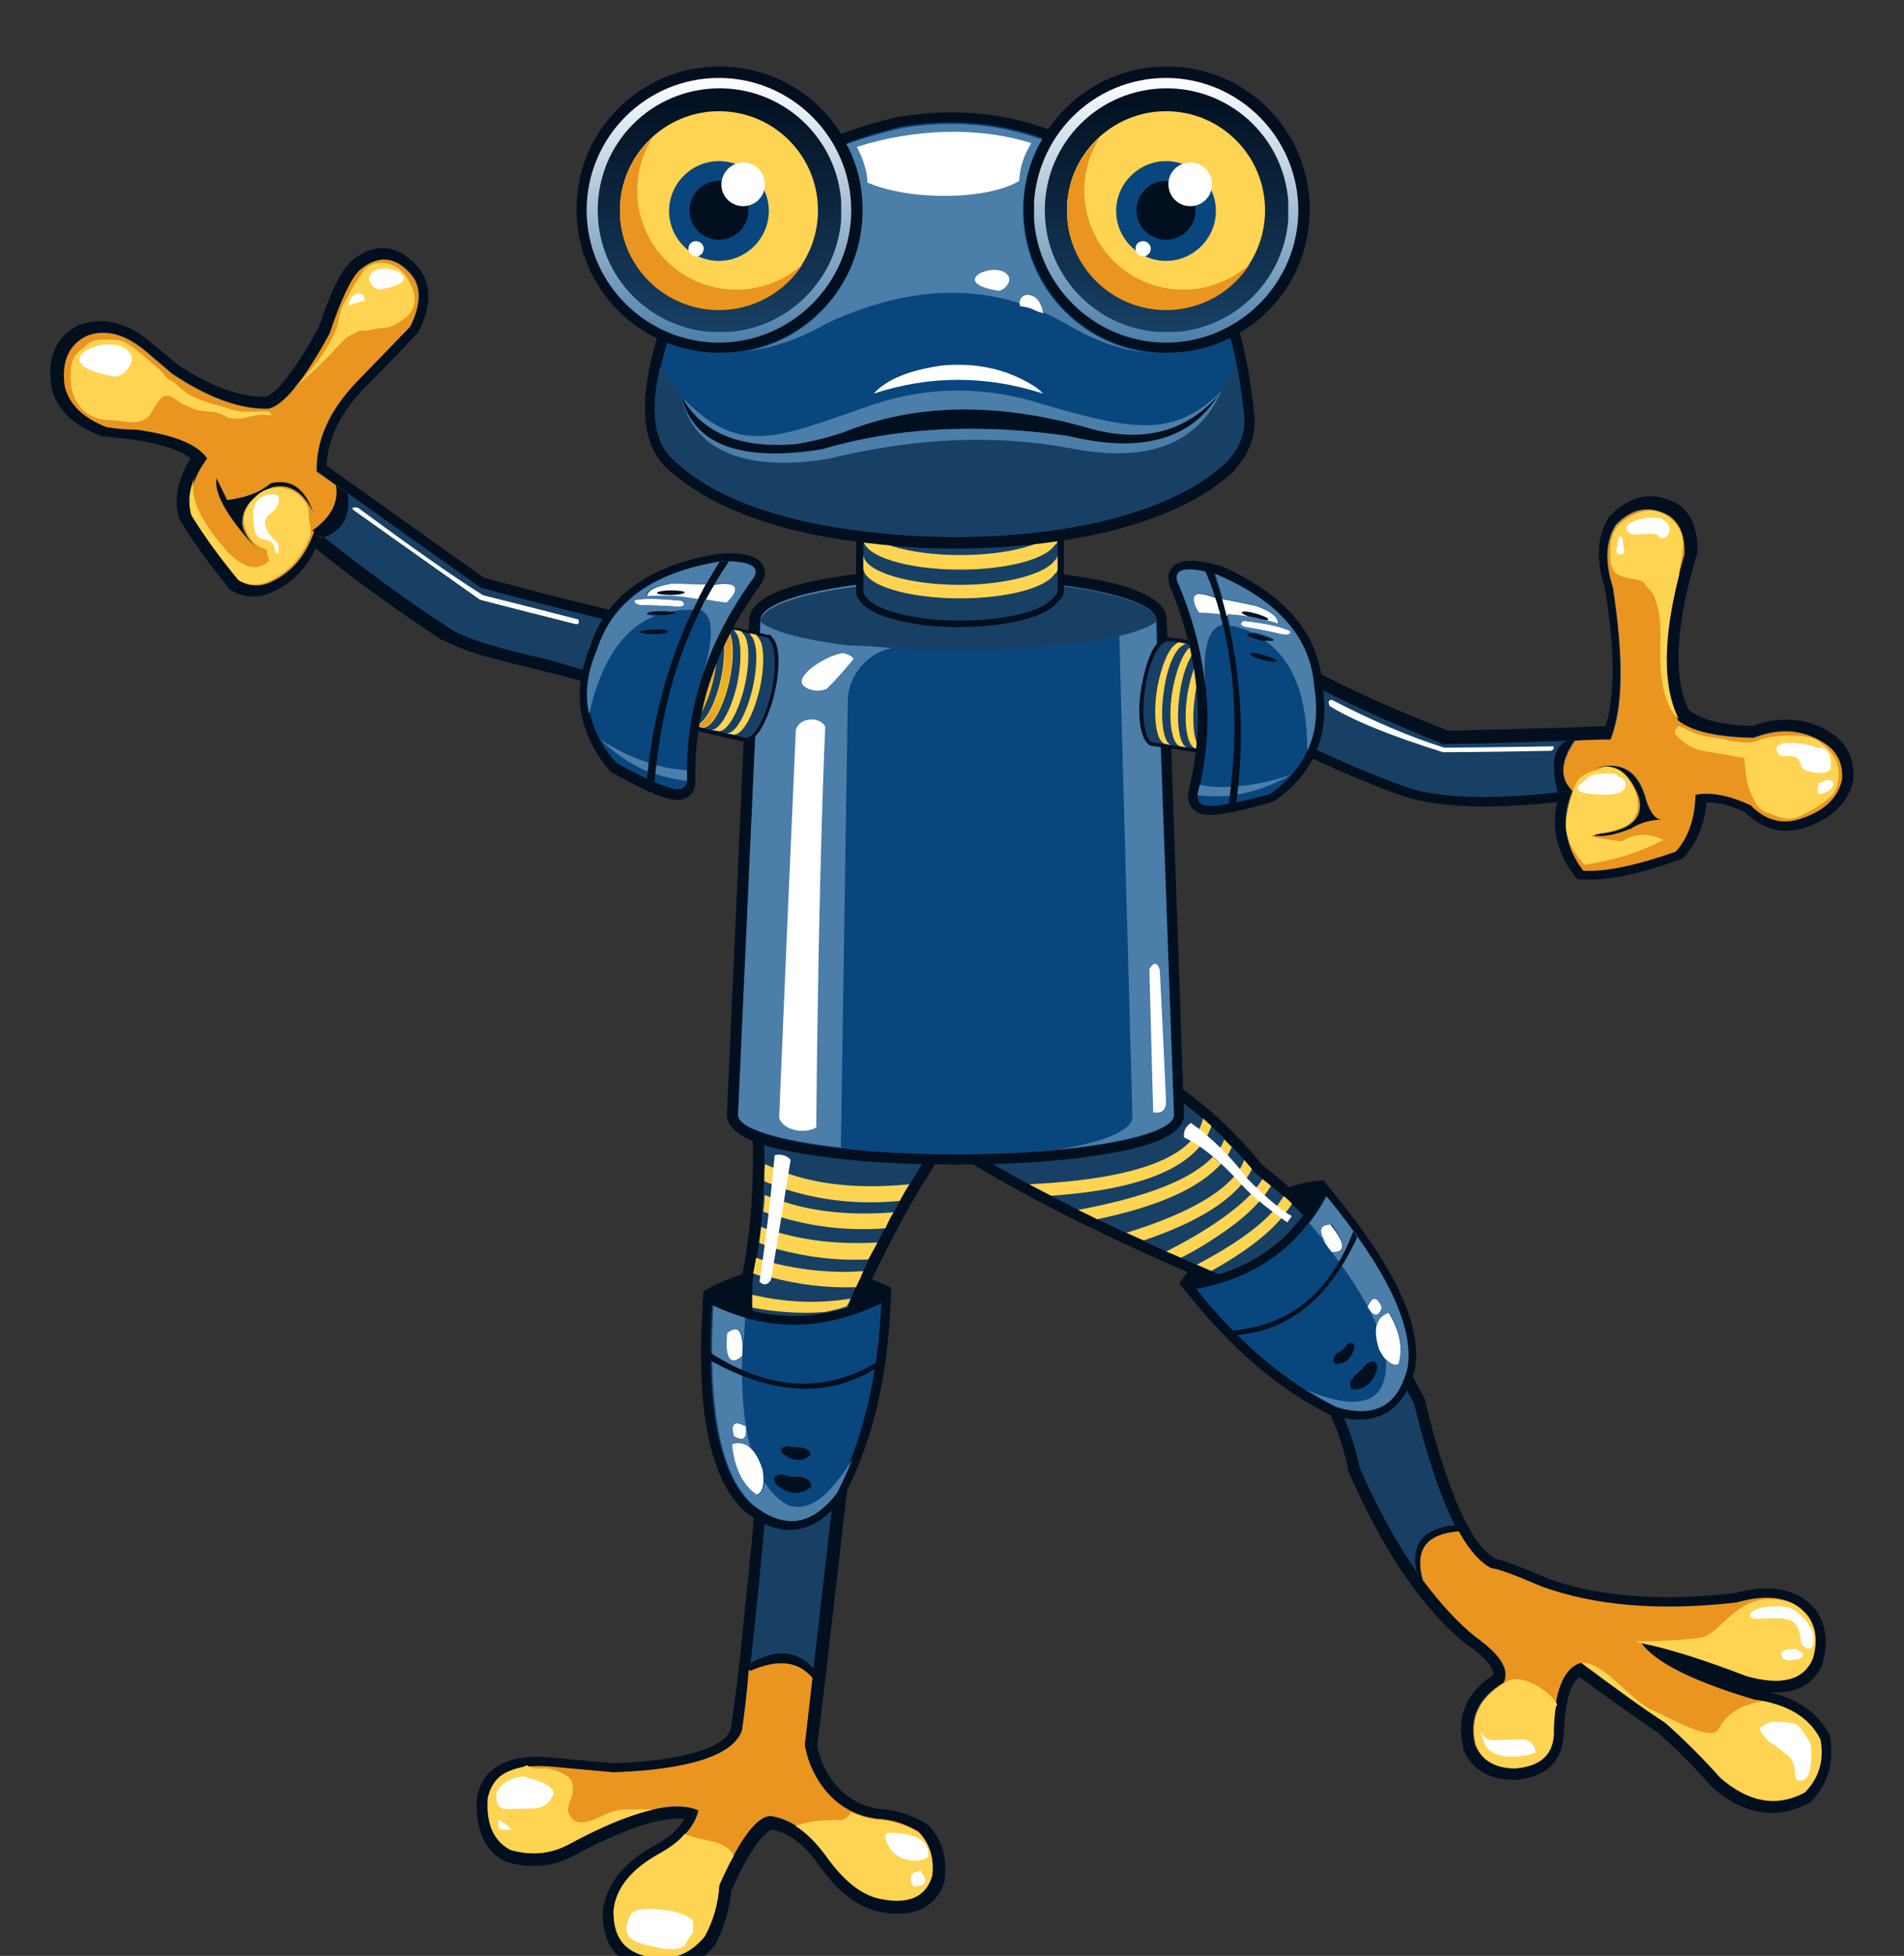 <?xml version="1.0" encoding="utf-8"?>
<!-- Generator: Adobe Illustrator 19.0.0, SVG Export Plug-In . SVG Version: 6.00 Build 0)  -->
<svg version="1.1" id="Layer_1" xmlns="http://www.w3.org/2000/svg" xmlns:xlink="http://www.w3.org/1999/xlink" x="0px" y="0px"
	 viewBox="-30 114.5 549.8 564.5" style="enable-background:new -30 114.5 549.8 564.5;" xml:space="preserve">
<rect x="-30" y="114.5" width="549.8" height="564.5" fill="#333333" stroke="none"/>
<style type="text/css">
	.st0{fill:#020F1F;}
	.st1{fill:#184064;}
	.st2{fill:#09467D;}
	.st3{fill:#FFFFFF;}
	.st4{fill:#4B7EA9;}
	.st5{fill:#FFD452;}
	.st6{clip-path:url(#SVGID_3_);fill:url(#SVGID_4_);}
	.st7{fill:none;stroke:#FFD452;stroke-width:0.216;stroke-miterlimit:22.926;}
	.st8{clip-path:url(#SVGID_6_);fill:url(#SVGID_7_);}
	.st9{clip-path:url(#SVGID_9_);fill:url(#SVGID_10_);}
	.st10{clip-path:url(#SVGID_12_);fill:url(#SVGID_13_);}
	.st11{clip-path:url(#SVGID_15_);fill:url(#SVGID_16_);}
	.st12{clip-path:url(#SVGID_18_);fill:url(#SVGID_19_);}
	.st13{clip-path:url(#SVGID_21_);fill:url(#SVGID_22_);}
	.st14{clip-path:url(#SVGID_24_);fill:url(#SVGID_25_);}
	.st15{fill:#EA9520;}
	.st16{fill:#7688A1;}
	.st17{clip-path:url(#SVGID_27_);fill:url(#SVGID_28_);}
	.st18{clip-path:url(#SVGID_30_);fill:url(#SVGID_31_);}
	.st19{clip-path:url(#SVGID_33_);fill:url(#SVGID_34_);}
	.st20{clip-path:url(#SVGID_36_);fill:url(#SVGID_37_);}
</style>
<g>
	<path class="st0" d="M227.4,486.2c-18.8,22.1-36.9,22.3-54.2,0.9C190.5,477.5,208.6,477.1,227.4,486.2"/>
	<path class="st0" d="M189.8,523.8c-4.1-12.9-6.5-26.6-5.7-40v-0.2v-0.2c3.9-18.1,3.9-37.8,2.4-56.1l-0.2-3l3-0.4
		c23.1-3.1,43.7-0.4,50.2,25.6l0.4,1.3l-0.7,1.1c-5.2,7.9-10,16.8-14.2,25.3c-3.1,6.1-6.1,12.4-8.5,18.8
		c-0.4,13.6-0.7,27.5-1.1,41.1v0.2v0.2c-3.1,26.9-6.1,53.9-9.4,80.8c0.6,3.7,2.4,7.7,4.8,10.7c3.3,4.2,7.7,6.8,13.1,7.6
		c4.8,0.2,9.2,1.7,13.5,4.2l0.4,0.2l0.4,0.4c3.9,4.2,5.3,9.4,4.6,15.1v0.4v0.4c-2.8,9-10.7,10.7-19.2,8.9
		c-7.4-1.7-13.1-7.6-17.2-13.5c-3.1-4.4-7.7-9.2-13.5-10.1c-1.3,0.2-3.5,2.8-4.1,3.7c-3,4.1-5.5,9.2-7.6,13.8
		c-0.6,5.3-2,10.7-4.6,15.5l-0.2,0.4l-0.2,0.2c-5,5.9-11.4,8.5-19.2,6.8c-9-1.7-13.3-7.7-12.9-16.8V666v-0.2
		c1.1-8.7,7.6-14.6,14.8-18.6c3.3-1.8,6.8-4.2,8.7-7.7c-9.2-1.1-24.9,6.8-31.4,10.3c-6.1,3.5-12.7,4.1-19.6,2.2h-0.4l-0.2-0.2
		c-7-3.5-8.7-10.9-8.3-18.1v-0.2v-0.2c2-10.3,11.6-12.4,20.8-11.6c6.1,0.6,12.4,1.1,18.6,1.7c7.6-0.2,31.2-1.7,33.9-9.8
		c1.1-7.2,2-14.6,2.8-21.8c1.1-10.7,2.2-21.6,3.3-32.3C188.1,547.4,189.2,535.6,189.8,523.8"/>
	<path class="st1" d="M236.5,450c-6.1-24.3-25.5-26-46.7-23.2c1.8,22.1,0.9,41.3-2.4,57c-0.7,12.2,1.1,25.5,5.7,39.5
		c-1.7,29-6.5,76.2-8.9,90.6c-3,9.4-23.2,11.8-37.3,12.2c-12.5-1.1-18.6-1.7-18.6-1.7c-10.3-0.7-16,2.2-17.5,9
		c-0.6,7.6,1.7,12.5,6.5,15.1c6.3,1.8,12,1.1,17.2-1.8c17.9-9.6,30.2-12.7,37.1-9.6c-1.1,4.8-5,9-11.4,12.5
		c-7.9,4.4-12.4,9.8-13.1,16.2c-0.2,7.7,3.1,12.2,10.3,13.5c6.3,1.3,11.6-0.6,16-5.9c2.4-4.4,3.9-9.4,4.2-14.8
		c5.9-13.3,10.9-19.9,14.9-19.9c5.7,0.9,11.1,4.6,15.9,11.4c5,7,10.1,11.1,15.3,12.2c8.3,1.8,13.5-0.4,15.3-6.6
		c0.6-5-0.7-9.2-3.9-12.5c-3.7-2.2-7.7-3.5-12-3.7c-14.2-1.7-19.9-14.8-20.8-21.4c4.4-36.9,9.4-81.3,9.4-81.3
		c0.4-17,0.7-31,1.1-41.7C218.8,480.6,230.2,459.6,236.5,450"/>
	<path class="st0" d="M352.3,455.2c3.5,29.1-10.5,39.1-41.7,29.5C324.6,465.5,338.5,455.6,352.3,455.2"/>
	<path class="st0" d="M366.5,493.4c5.5,7.9,10.5,16.2,14.9,24.9l0.2,0.4v0.4c2.4,10,10,39.7,20.1,45.2c1.7,0.4,3.5,1.1,5.2,1.7
		c3.1,1.1,6.5,2.6,9.6,3.9c17,6.3,36.5,6.5,54.4,4.4c8.1-2.2,17.2-2.4,23.2,4.6l0,0l0,0c3.5,4.6,3.7,10.1,2.2,15.5v0.2v0.2
		c-3,6.8-8.9,8.5-15.3,8.1c7.2,1.8,13.8,5.3,17.3,12.4l0.2,0.4v0.6c1.1,6.8-0.6,13.1-5.5,18.1l-0.4,0.4l-0.4,0.2
		c-10,5.2-19.6,2.6-27.7-4.6l-0.2-0.2l-0.2-0.2c-4.8-5.5-10-10.7-15.5-15.5c-7.6-5.2-15.1-10.5-22.5-16c-4.1,2.8-4.4,13.5-4.6,17.2
		l0,0l0,0c-0.6,8.1-6.3,12-14,12.5h-0.2h-0.2c-6.6,0-12-2.6-14.6-8.9v-0.5v-0.2c-2.2-8.9,1.3-15.9,8.7-20.7c0.2-3.1-5.3-7.2-7.2-8.5
		h-0.2l0,0c-15.5-12.4-26.6-32.3-34.3-50l-0.2-0.4v-0.4c-2-9.8-5.9-18.8-11.4-27.1c-7-8.9-15.1-17.2-23.4-24.9
		c-27.1-11.4-55.1-24.3-80-40l-3-1.8l2.2-2.8c11.6-14.4,26.4-23.1,44.8-24.7h0.7l0.7,0.2c18.1,6.5,32.6,18.6,44.6,33.2
		c8.1,6.3,15.5,13.5,21.8,21.6l0.2,0.4l0.2,0.4C359.9,480.1,363,486.7,366.5,493.4"/>
	<path class="st1" d="M289,420.5c-17.2,1.7-31.4,9.4-42.8,23.6c20.3,12.7,47,26.2,80.2,40c10,9.4,18.1,17.9,24.2,25.8
		c5.9,8.9,10,18.3,12,28.2c10,22.7,21.2,38.9,33.4,48.9c7,5,9.8,9.2,8.1,13.1c-7.4,4.4-10.1,10.5-8.3,17.9c1.8,4.6,5.7,6.8,11.4,6.8
		c7-0.6,10.7-3.7,11.1-9.6c0.2-12.5,3-19.4,8.1-20.8c9.4,7,17.3,12.7,24.2,17.2c5.9,5.3,11.3,10.7,15.9,15.9c8.1,7,16,8.5,24.2,4.2
		c4.1-4.1,5.7-9.2,4.6-15.3c-3.1-6.3-9.4-10.1-19-11.4c-17.9-5.3-28.8-10.9-32.6-16.4c8.3,1.7,18.4,5,30.6,9.6
		c10.1,2.8,16.4,1.1,19-5c1.5-5.2,0.9-9.4-1.7-12.7c-4.2-5-11.1-6.1-20.3-3.5c-22.3,2.6-41.1,0.9-56.3-4.6
		c-7.7-3.3-12.7-5.2-14.6-5.3c-7.9-3.9-15.3-19.7-22.1-47.6c-4.8-9-9.6-17.3-14.8-24.5c-3.9-7-7-14-9.8-20.7
		c-5.7-7.6-12.9-14.6-21.6-21.2C319.6,437.3,305.1,426.4,289,420.5"/>
	<path class="st0" d="M314.8,484c15.9-3,27.9-11.1,35.6-25.5l1.8-3.3l2.4,3c10,12.2,26.9,34.3,24,51.3l0,0l0,0
		c-3.1,12.5-11.4,17.2-23.8,13.5h-0.2h-0.2c-16.2-7.9-29.9-20.7-41.1-34.7l-2.8-3.3L314.8,484z"/>
	<path class="st2" d="M315.4,486.5c17-3.1,29.5-12,37.4-26.7c17.5,21.2,25.5,37.6,23.4,49.2c-2.8,11.1-9.6,14.9-20.5,11.6
		C341.6,513.7,328.1,502.4,315.4,486.5"/>
	<path class="st3" d="M368.2,503.9c-1.8-5.9-0.9-9.4,2.8-10.5c3.3,5.5,4.2,10.5,2.8,14.9C371.8,508.9,370,507.4,368.2,503.9"/>
	<path class="st3" d="M369.1,491.9c-1.1,2.8-2.4,2.8-4.2-0.2C366.3,488.4,367.8,488.6,369.1,491.9"/>
	<path class="st3" d="M354.5,475.8c-4.2-5.2-4.4-7.7-0.4-7.9C358.6,473.4,358.7,476.2,354.5,475.8"/>
	<path class="st0" d="M364.7,508.1c1.8-1.3,3-0.7,3,1.3c-1.1,4.2-3.7,6.3-7.4,6.1c-0.7-1.1-0.6-2.4,0.7-3.7
		C362.6,510.3,363.9,509,364.7,508.1"/>
	<path class="st0" d="M358.9,502.6c1.5-0.9,2.2-0.6,2.2,0.9c-0.9,3.3-2.8,4.8-5.7,4.6c-0.6-0.9-0.4-1.8,0.6-3
		C357.5,504.4,358.4,503.5,358.9,502.6"/>
	<path class="st4" d="M354.5,475.8c4.4,5.7,7.9,11.1,10.5,15.9c0.9,1.8,1.8,3.7,2.6,5.3c0.4-1.8,1.7-3.1,3.5-3.7
		c3.3,5.5,4.2,10.5,2.8,14.9c-1.3,0.4-2.4,0-3.7-1.5c0.2,3.3-0.2,6.1-1.5,8.5c-3.1,5-10.3,5.2-21.6,0.4c3,1.8,5.9,3.5,8.9,5
		c11.1,3.3,17.9-0.4,20.5-11.6c1.8-11.4-5.9-27.9-23.4-49.2c-1.5,2.8-3.1,5.3-5,7.7c1.7,2,3.3,4.1,5,5.9c-2.6-3.7-2-5.5,1.5-5.5
		C358.6,473.4,358.7,476.2,354.5,475.8 M364.8,491.7c1.5-3.3,2.8-3.1,4.2,0.2C368,494.7,366.7,494.7,364.8,491.7z"/>
	<path class="st0" d="M360.8,469.9c0.7,1.1,1.1,1.7,1.1,1.7c-8.1,17.5-19.6,26.9-34.7,28.2c-0.9-0.9-1.3-1.3-1.3-1.3
		C342.3,497.2,354,487.7,360.8,469.9"/>
	<path class="st0" d="M186.3,293.6c0.2-14.2,51.6-15.1,60.3-15.1c8.9,0,60.3,0.9,60.3,14.9l5,142.8l0,0c0,7.4-15.7,10.1-21,11.1
		c-14.6,2.6-30.2,3.3-45,3.3c-14.8,0-30.4-0.7-45-3.3c-5.3-0.9-21-3.5-21-11.1l0,0L186.3,293.6z"/>
	<path class="st2" d="M189.6,293.6l-6.4,142.8c0,6.1,28.2,11.3,62.9,11.3s62.9-5,62.9-11.3l-5-142.8c0-6.6-25.6-12-57.2-12
		C215.1,281.8,189.6,287.2,189.6,293.6"/>
	<path class="st4" d="M297,436.9l-3.9-142.8c0-6.1-16.4-11.1-38-11.8c2.2-0.2,4.6-0.2,7-0.2c24.2,1.5,41.7,6.1,41.7,11.4l5.2,142.8
		c0,4.2-13.6,8.1-33.9,10C288.3,444.3,297,440.8,297,436.9"/>
	<path class="st4" d="M215.2,293.2l-0.2,7.2c4.1,0.4,8.3,0.7,12.7,1.1c-8.3,1.7-13.1,9-12.9,16l-2,128.2c-17.7-2-29.7-5.5-29.7-9.4
		l6.5-142.8c0-5.9,21-10.9,48.5-11.8C224.1,284.6,215.1,288.6,215.2,293.2"/>
	<path class="st3" d="M205.7,439.9c0.7-77.1,2.6-115.6,2.6-115.6c-1.3-3-7.4-3-8.5,0.9C196.5,399.7,195,437,195,437
		C195.7,440.4,201.8,442.1,205.7,439.9"/>
	<path class="st3" d="M213.4,303c1.8,0.4,3,1.1,3,1.8c-2.8,3.3-4.6,5.5-7.7,8.5c-3,1.3-6.1,0-7-1.3
		C200.1,309.3,208.2,303.8,213.4,303"/>
	<path class="st3" d="M306.7,432.5c0,2.4-1.3,3.5-3.7,3c0,0-0.4-13.8-1.1-41.3c1.3-2.2,2.2-2,3,0.2
		C306.2,419.8,306.7,432.5,306.7,432.5"/>
	<path class="st1" d="M227.8,301.5c22.9,1.3,50,0.2,65.5-3.5c5-1.1,8.7-2.6,10.7-4.2c0-5.5-17.7-10.1-41.7-11.4
		c-5-0.4-10.1-0.4-15.5-0.4c-3,0-5.9,0-8.7,0.2c-27.5,0.9-48.5,5.9-48.5,11.8c3.9,3.1,13.5,5.3,25.5,6.8
		C219.1,300.8,223.4,301.2,227.8,301.5"/>
	<path class="st0" d="M193.1,298.6c2.8,3.1,1.5,12.2,0.6,15.7c-0.7,3.3-2,7-3.7,10.1c-0.9,1.7-3,4.4-5.2,4.1h-0.2l-31.2-7
		c-1.1-0.2-1.8-1.3-1.5-2.4l6.1-26.9c0.2-1.1,1.3-1.8,2.4-1.5l31.2,7C192.4,297.5,192.7,298,193.1,298.6"/>
	<path class="st1" d="M152.9,319.1l6.1-26.9c0.2-0.6,0.7-0.9,1.3-0.7l31.2,7c0.4,0,0.7,0.4,0.7,0.7c1.8,1.8,2,7.9,0.6,14.9
		c-1.8,7.9-5.2,13.8-7.7,13.3l0,0l-31.2-7C153.1,320.2,152.7,319.6,152.9,319.1"/>
	<path class="st5" d="M187.4,312.8c-1.8,7.9-5.2,13.8-7.7,13.3l2,0.4l0,0c2.6,0.4,5.9-5.5,7.7-13.3c1.5-7,1.3-13.1-0.6-14.9
		c-0.2-0.4-0.4-0.6-0.7-0.7l0,0l-2-0.4c0.4,0,0.6,0.4,0.7,0.7C188.7,299.7,188.9,305.8,187.4,312.8"/>
	<path class="st5" d="M177.4,325.5c2.6,0.4,5.9-5.5,7.7-13.3c1.5-7,1.3-13.1-0.6-14.9c-0.2-0.4-0.4-0.6-0.7-0.7l0,0l-2.2-0.4
		c0.4,0,0.6,0.4,0.7,0.7c1.8,1.8,2,7.9,0.6,14.9c-1.8,7.9-5.2,13.8-7.7,13.3L177.4,325.5L177.4,325.5z"/>
	<g>
		<g>
			<g>
				<defs>
					<path id="SVGID_2_" d="M172.8,324.4c2.6,0.4,5.9-5.5,7.7-13.3c1.5-7,1.3-13.1-0.6-14.9c0-0.2-0.2-0.4-0.2-0.4l-2.2-0.6
						c0.2,0.2,0.2,0.4,0.2,0.4c1.8,1.8,2,7.9,0.6,14.9c-1.8,7.9-5.2,13.8-7.7,13.3L172.8,324.4L172.8,324.4z"/>
				</defs>
				<clipPath id="SVGID_3_">
					<use xlink:href="#SVGID_2_"  style="overflow:visible;"/>
				</clipPath>
				
					<linearGradient id="SVGID_4_" gradientUnits="userSpaceOnUse" x1="-81.291" y1="843.844" x2="-79.52" y2="843.844" gradientTransform="matrix(3.727 -16.529 9.804 2.211 -7797.225 -2884.39)">
					<stop  offset="0" style="stop-color:#EA9520"/>
					<stop  offset="0.34" style="stop-color:#EAB821"/>
					<stop  offset="1" style="stop-color:#EA9520"/>
				</linearGradient>
				<polygon class="st6" points="181.7,327.4 188.5,296.7 171.4,292.9 164.3,323.5 				"/>
			</g>
		</g>
		<g>
			<path id="SVGID_1_" class="st7" d="M172.8,324.4c2.6,0.4,5.9-5.5,7.7-13.3c1.5-7,1.3-13.1-0.6-14.9c0-0.2-0.2-0.4-0.2-0.4
				l-2.2-0.6c0.2,0.2,0.2,0.4,0.2,0.4c1.8,1.8,2,7.9,0.6,14.9c-1.8,7.9-5.2,13.8-7.7,13.3L172.8,324.4L172.8,324.4z"/>
		</g>
	</g>
	<g>
		<g>
			<g>
				<defs>
					<path id="SVGID_5_" d="M169.3,323.7c2.4-0.9,5.2-6.3,6.8-13.3c1.5-7,1.3-13.1-0.6-14.9c-0.2-0.4-0.4-0.6-0.7-0.7l-1.5-0.4
						l0.2,0.2c1.8,1.8,2,7.9,0.6,14.9c-1.8,7.9-5.2,13.8-7.7,13.3L169.3,323.7z"/>
				</defs>
				<clipPath id="SVGID_6_">
					<use xlink:href="#SVGID_5_"  style="overflow:visible;"/>
				</clipPath>
				
					<linearGradient id="SVGID_7_" gradientUnits="userSpaceOnUse" x1="-81.2" y1="843.565" x2="-79.466" y2="843.565" gradientTransform="matrix(3.738 -16.577 9.769 2.203 -7768.356 -2880.656)">
					<stop  offset="0" style="stop-color:#EA9520"/>
					<stop  offset="0.34" style="stop-color:#EAB821"/>
					<stop  offset="1" style="stop-color:#EA9520"/>
				</linearGradient>
				<polygon class="st8" points="177.1,326.1 183.9,295.8 166.7,292 159.9,322.2 				"/>
			</g>
		</g>
	</g>
	<g>
		<g>
			<g>
				<defs>
					<path id="SVGID_8_" d="M164.7,322.6c2.4-0.6,5.5-6.1,7-13.3c1.5-7,1.3-13.1-0.6-14.9c0-0.2-0.2-0.4-0.4-0.4
						c-2.8-0.6-3-0.6-3-0.6c3,0.6,2.8,10.3,1.3,16.4c-1.7,6.5-4.1,11.3-6.5,12.5L164.7,322.6z"/>
				</defs>
				<clipPath id="SVGID_9_">
					<use xlink:href="#SVGID_8_"  style="overflow:visible;"/>
				</clipPath>
				
					<linearGradient id="SVGID_10_" gradientUnits="userSpaceOnUse" x1="-81.201" y1="843.398" x2="-79.467" y2="843.398" gradientTransform="matrix(3.748 -16.619 10.01 2.258 -7972.814 -2930.828)">
					<stop  offset="0" style="stop-color:#EA9520"/>
					<stop  offset="0.34" style="stop-color:#EAB821"/>
					<stop  offset="1" style="stop-color:#EA9520"/>
				</linearGradient>
				<polygon class="st9" points="173,324.8 179.7,294.7 163.6,291 156.8,321.3 				"/>
			</g>
		</g>
	</g>
	<path class="st0" d="M21.4,219.8c7.2,4.8,16.4,9.4,25.3,9.2c5-1.5,12.9-15.7,15.3-19.9c1.8-5.3,5.2-15.1,9.2-19l0,0l0,0
		c6.8-5.9,13.8-5.2,19.7,1.7l0,0c4.4,5.5,3,12.5,0,18.3l-0.2,0.4l-0.4,0.4c-5.2,5.5-10.3,10.9-15.7,16.2c-5.7,6.1-10,13.5-10.3,21.8
		c15.1,10.7,30.2,21.6,45.4,32.3c14.6,4.1,29.5,7.7,44.5,11.3l1.1,0.2l0.7,0.7c1.8,2.2,1.8,7,1.5,9.6c-0.9,5.2-4.1,8.9-9,10.3
		l-0.9,0.2l-0.9-0.2c-6.8-1.8-13.6-3.5-20.5-5.3c-5.7-1.3-11.4-2.8-17.2-4.4c-3.7-1.1-7.7-2.6-11.1-4.4h-0.2h-0.2
		c-12.5-8.3-24.7-17-36.3-26.4c-2.6,5.3-6.3,9.6-11.8,12.2c-4.1,2.2-8.5,2.2-12.5,0l-0.6-0.4l-0.4-0.6c-5-6.1-9.8-12.5-13.8-19.2
		l-0.2-0.4l-0.2-0.4c-1.8-6.1,0.2-12,3.3-17.2c-4.1-3.3-12.4-4.8-16.8-5.5c-2.8-0.2-5.7-0.6-8.5-0.9h-0.4l-0.4-0.2
		c-6.8-2.6-13.1-7.2-14.2-14.8l0,0l0,0c-0.9-7.4,1.3-14,8.5-17.3h0.2h0.2c7.6-2.6,14.6,0.6,20.3,5.5C16.6,215.8,19,217.8,21.4,219.8
		"/>
	<path class="st1" d="M39.8,265.6c0.2,2.2,2,5.2,5.7,9c-9.6-10.1-13.8-17.5-12.9-22.1c2,4.2,3.1,6.3,3.1,6.3c5-0.6,9.2-2,12.5-4.8
		c5.9-1.5,10,1.5,12.4,8.5c-3-6.1-7-8.5-12-7.4C42.8,257.5,39.8,261,39.8,265.6 M147.7,310.4c8.9-2.6,7.2-13.5,6.1-14.9
		c-28-6.6-45-11.4-45-11.4c-31.5-22.3-47.2-33.6-47.2-33.6c-0.2-8.9,3.5-17.3,11.3-25.6c6.1-6.3,11.3-11.6,15.7-16.2
		c3.1-6.3,3.3-11.3,0.4-14.9c-4.6-5.5-9.8-5.9-15.1-1.3c-2.4,2.4-5.3,8.5-8.5,18.1c-7.4,13.6-13.3,20.8-17.7,21.8
		c-8.1,0.2-17.3-3.1-27.7-10c-2.8-2.4-5.3-4.4-7.4-6.3c-6.1-5.2-11.8-6.8-17.2-4.8c-5.2,2.4-7.4,7.2-6.6,14c0.9,5.3,5,9.6,12.2,12.4
		c3.9,0.6,6.6,0.7,8.5,0.7c10.9,1.5,17.7,4.2,20.5,8.3c-4.4,6.1-5.7,11.6-4.2,16.6c3.5,5.7,7.9,12,13.6,18.8c3.1,1.7,6.3,1.7,9.6,0
		c5.7-2.8,9.6-7.6,12-14.6c12.2,9.8,25.3,19.6,39.5,28.8c4.8,2.8,14,5.5,27.5,8.5C140.9,308.6,147.7,310.4,147.7,310.4z"/>
	<path class="st0" d="M140.4,301.2c5.2-17,20.7-24.2,37.1-26.9h0.2h0.2c3.7-0.2,11.3-0.4,12.7,4.1c0.6,1.5,0.2,3-0.6,4.2v0.2
		l-0.2,0.2c-12.5,17-19.6,36.2-19,57.2v0.4v0.4c-0.7,3.7-3.9,5-7.4,4.1c-5.3-1.3-11.8-5-16.6-7.6l-0.4-0.2l-0.4-0.4
		C136.9,326.1,135,314.1,140.4,301.2"/>
	<path class="st2" d="M164.2,342.1c2.4,0.6,3.9-0.2,4.2-2.2c-0.6-20.8,5.9-40.4,19.4-58.8c1.7-3.3-1.7-4.8-10-4.6
		c-19.4,3.3-31.2,11.6-35.2,25.3c-5,12.2-3.3,23.1,5.3,32.8C155.3,338.8,160.7,341.2,164.2,342.1"/>
	<path class="st4" d="M157.5,334.7c0.7,0.2,1.5,0.4,2,0.6c3,0.9,5.9,1.3,8.9,1.5c0,0.9,0,2,0,3.1c-3.1-0.4-6.3-1.1-9.2-2
		c-0.7-0.2-1.5-0.6-2-0.7c-5-2-9.6-5.2-13.8-9.2C148.3,331.1,152.9,333.3,157.5,334.7"/>
	<path class="st3" d="M164.2,282.9c8.1,0.2,12.2,0.4,12.2,0.4c1.8-0.4,3.5-0.4,5,0c1.7,0.9,1.1,2.8-1.5,5.5
		c-2.8-0.6-6.6-1.1-11.8-1.8c-4.2-0.6-7.9-0.6-11.3-0.4C157,284.8,159.5,283.7,164.2,282.9"/>
	<path class="st0" d="M180.6,276.6c-12.2,17.3-19.4,38.5-21.6,63.6c-0.7-0.4-1.5-0.6-2.2-0.9c2.2-22.9,9.2-43.9,20.8-62.7
		C178.9,276.6,179.8,276.6,180.6,276.6"/>
	<path class="st0" d="M163.6,284.9c-2.2,0-3.9,0.4-3.9,0.7c0,0.4,1.8,0.6,4.1,0.6c2.2,0,3.9-0.4,3.9-0.7
		C167.7,285.1,165.8,284.9,163.6,284.9"/>
	<path class="st0" d="M160.8,290.7c-2.2,0-3.9,0.4-3.9,0.7c0,0.4,1.8,0.6,4.1,0.6c2.2,0,3.9-0.4,3.9-0.7S163.1,290.7,160.8,290.7"/>
	<path class="st0" d="M158.8,296.2c-2.2,0-3.9,0.4-3.9,0.7c0,0.4,1.8,0.6,4.1,0.6c2.2,0,3.9-0.4,3.9-0.7
		C162.9,296.4,161,296,158.8,296.2"/>
	<path class="st3" d="M165.8,289.6c1.8,0,2.2-0.6,1.1-1.7c-6.8-0.7-11.4-0.7-13.6-0.2c-0.4,0.7,0.4,1.3,2,1.5
		C159.4,289.2,162.7,289.4,165.8,289.6"/>
	<path class="st4" d="M181.3,283.1c-1.5-0.4-3.1-0.4-5,0c1.3-2.2,2.8-4.4,4.2-6.6c6.3,0.2,8.9,1.7,7.2,4.6
		c-6.5,8.9-11.4,18.1-14.6,27.5c3.1-10.3,3-16.4-0.9-18.1c0.6-0.9,0.9-2,1.5-3c2.4,0.4,4.4,0.7,6.1,0.9
		C182.4,285.9,183,284,181.3,283.1"/>
	<path class="st4" d="M165.8,289.6c1.8,0,2.2-0.6,1.1-1.7c-6.8-0.7-11.4-0.7-13.6-0.2c-0.4,0.7,0.4,1.3,2,1.5
		C159.4,289.2,162.7,289.4,165.8,289.6 M177.8,276.6c-1.3,2.2-2.6,4.2-3.9,6.5l-10-0.2c-4.8,0.7-7.2,1.8-7.4,3.7
		c1.7-0.2,3.3-0.2,5-0.2c0.4,0,0.9,0,1.5,0c1.5,0,3.1,0.2,4.8,0.4c1.3,0.2,2.6,0.4,3.9,0.6c-0.6,1.1-1.1,2-1.5,3.1
		c-2.4,0-4.4,0-6.6,0.6c-0.7-0.2-1.8-0.2-3-0.2c-2.2,0-3.9,0.4-3.9,0.7c0,0.4,1.1,0.6,2.6,0.6c-9.4,3.7-15.7,13.1-19.2,28.4
		c-1.3-5.7-0.6-12,2.2-18.4C146.8,288.3,158.4,279.8,177.8,276.6z"/>
	<path class="st0" d="M275.7,287.9c-4.6,6.5-21.8,7.6-28.8,7.6c-6.5,0-13.8-0.7-20.1-2.6c-3.5-1.1-9.4-3.5-9.6-7.7
		c0-0.2,0-0.2,0-0.4v-60.5c0-2.2,1.7-3.9,3.9-3.9h52.2c2.2,0,3.9,1.7,3.9,3.9V285C277.2,286.1,276.7,287.2,275.7,287.9"/>
	<path class="st1" d="M221.2,222.2h52.2c1.1,0,2,0.9,2,2v60.7c0,0.7-0.4,1.3-0.9,1.7c-2.6,4.1-13.8,7-27.3,7
		c-15.3,0-27.7-3.9-27.9-8.7v-0.1v-60.5C219.3,223.2,220,222.2,221.2,222.2"/>
	<path class="st5" d="M247.2,283.3c-15.1,0-27.7-3.9-27.9-8.7v3.7v0.2c0.2,4.8,12.5,8.7,27.9,8.7c13.5,0,24.7-3,27.3-7
		c0.6-0.4,0.9-0.9,0.9-1.7l0,0v-3.9c0,0.7-0.4,1.3-0.9,1.7C271.9,280.1,260.6,283.3,247.2,283.3"/>
	<path class="st5" d="M219.3,270.2c0.2,4.8,12.5,8.7,27.9,8.7c13.5,0,24.7-3,27.3-7c0.6-0.4,0.9-0.9,0.9-1.7l0,0V266
		c0,0.7-0.4,1.3-0.9,1.7c-2.6,4.1-13.8,7-27.3,7c-15.1,0-27.7-3.9-27.9-8.7V270.2L219.3,270.2z"/>
	<g>
		<g>
			<g>
				<defs>
					<path id="SVGID_11_" d="M219.5,261.3c0.2,4.8,12.5,8.7,27.9,8.7c13.5,0,24.7-3,27.3-7c0.4-0.2,0.6-0.4,0.7-0.7v-4.2
						c-0.2,0.4-0.4,0.6-0.7,0.7c-2.6,4.1-13.8,7-27.3,7c-15.1,0-27.7-3.9-27.9-8.7L219.5,261.3L219.5,261.3z"/>
				</defs>
				<clipPath id="SVGID_12_">
					<use xlink:href="#SVGID_11_"  style="overflow:visible;"/>
				</clipPath>
				
					<linearGradient id="SVGID_13_" gradientUnits="userSpaceOnUse" x1="-71.837" y1="853.875" x2="-69.992" y2="853.875" gradientTransform="matrix(30.311 4.080000e-002 -1.470000e-002 10.961 2409.535 -9092.77)">
					<stop  offset="0" style="stop-color:#EA9520"/>
					<stop  offset="0.34" style="stop-color:#EAB821"/>
					<stop  offset="1" style="stop-color:#EA9520"/>
				</linearGradient>
				<polygon class="st10" points="219.5,270 275.4,270.2 275.4,257.3 219.5,257.1 				"/>
			</g>
		</g>
	</g>
	<g>
		<g>
			<g>
				<defs>
					<path id="SVGID_14_" d="M219.5,254.3c2.6,4.1,13.8,7,27.3,7s24.7-3,27.3-7c0.6-0.4,0.9-0.9,0.9-1.7v-2.8
						c-0.2,0.2-0.2,0.2-0.4,0.4c-2.6,4.1-13.8,7-27.3,7c-15.1,0-27.7-3.9-27.9-8.7L219.5,254.3z"/>
				</defs>
				<clipPath id="SVGID_15_">
					<use xlink:href="#SVGID_14_"  style="overflow:visible;"/>
				</clipPath>
				
					<linearGradient id="SVGID_16_" gradientUnits="userSpaceOnUse" x1="-71.823" y1="853.503" x2="-69.978" y2="853.503" gradientTransform="matrix(30.158 4.080000e-002 -1.480000e-002 10.961 2398.198 -9097.487)">
					<stop  offset="0" style="stop-color:#EA9520"/>
					<stop  offset="0.34" style="stop-color:#EAB821"/>
					<stop  offset="1" style="stop-color:#EA9520"/>
				</linearGradient>
				<polygon class="st11" points="219.5,261.3 275,261.3 275.2,248.4 219.5,248.4 				"/>
			</g>
		</g>
	</g>
	<g>
		<g>
			<g>
				<defs>
					<path id="SVGID_17_" d="M219.5,245.7c1.8,4.2,13.5,7.6,27.5,7.6c13.5,0,24.7-3,27.3-7c0.4-0.2,0.6-0.4,0.7-0.7
						c0-5.3,0-5.5,0-5.5c0.2,5.7-18.1,9.4-29.7,9.2c-12.7-0.4-22.5-3-26-6.6v3.1h0.2V245.7z"/>
				</defs>
				<clipPath id="SVGID_18_">
					<use xlink:href="#SVGID_17_"  style="overflow:visible;"/>
				</clipPath>
				
					<linearGradient id="SVGID_19_" gradientUnits="userSpaceOnUse" x1="-71.852" y1="852.742" x2="-70.007" y2="852.742" gradientTransform="matrix(30.16 4.250000e-002 -1.600000e-002 11.393 2400.108 -9466.016)">
					<stop  offset="0" style="stop-color:#EA9520"/>
					<stop  offset="0.34" style="stop-color:#EAB821"/>
					<stop  offset="1" style="stop-color:#EA9520"/>
				</linearGradient>
				<polygon class="st12" points="219.5,253.2 275.2,253.2 275.4,239.8 219.5,239.8 				"/>
			</g>
		</g>
	</g>
	<path class="st0" d="M332,232.7c1.1,6.5-0.9,12.2-5.3,17.2v0.2l0,0c-20.8,19.9-63.6,23.8-90.9,22.5c-9.8-0.6-19.6-1.7-29.3-3.5
		c-15.5-3-32.3-8.7-44.1-19.6c-13.6-12.9-1.3-43.2,4.8-57l0,0l0,0c12.7-24.9,35.6-38.2,62.3-44.3h0.2h0.2c31-5.2,57.4,5.9,79.5,27.7
		l0,0C323.9,191.2,330,212.3,332,232.7"/>
	<path class="st2" d="M170.1,193.8c-12.2,27.7-14.2,45.4-5.5,53.3c9.2,8.9,23.4,15.1,42.4,18.8c43.2,8.1,95.9,2.6,117.5-18.3
		c3.9-4.4,5.5-9.2,4.6-14.6c-2.6-24.2-9.8-42.4-21.9-55.1c-22.9-22.5-48.5-31.5-76.7-26.9C201.2,157.9,181.3,172.1,170.1,193.8"/>
	<path class="st0" d="M207.3,244.2c-23.4,3.7-36.9-1.3-40.4-14.9c5.7,10.1,16.6,14.6,32.6,13.3c5.5-0.7,10.9-2.2,16-4.1
		c20.1-7.6,42.8-7.7,67.9-0.7c16.6,5,29.9,1.3,39.5-10.7c-7.9,14.2-22.7,18.6-44.5,13.3C252.1,236.6,228.5,237.9,207.3,244.2"/>
	<path class="st1" d="M278.5,240.3c-26.4-3.7-50.2-2.4-71.2,3.9c-23.4,3.7-36.9-1.3-40.4-14.9c-1.3-2-3.5-5-6.3-8.9
		c-3,12.9-1.7,21.8,3.7,26.7c9.2,8.9,23.4,15.1,42.4,18.8c43.2,8.1,95.9,2.6,117.5-18.3c3.9-4.4,5.5-9.2,4.6-14.6
		c-0.6-4.6-1.1-9-2-13.1l-4.1,6.8C315,241.2,300.3,245.7,278.5,240.3"/>
	<path class="st0" d="M306.9,133.7c22.9,0,41.3,18.4,41.3,41.3s-18.4,41.3-41.3,41.3s-41.3-18.4-41.3-41.3
		C265.4,152.3,284,133.7,306.9,133.7"/>
	<path class="st0" d="M177.8,133.7c22.9,0,41.3,18.4,41.3,41.3s-18.4,41.3-41.3,41.3s-41.3-18.4-41.3-41.3
		C136.3,152.3,154.9,133.7,177.8,133.7"/>
	<path class="st3" d="M222.3,228.1c16.2-5.3,32.5-5.3,48.9,0c-0.9-0.9-1.8-1.7-3-2.4c-7.7-4.8-16.6-6.6-26.2-5.7
		C232.8,221.3,226.1,223.9,222.3,228.1"/>
	<path class="st4" d="M215.6,238.5c20.1-7.6,42.8-7.7,67.9-0.7c16.6,5,29.9,1.3,39.5-10.7c-14,14-25.8,11.6-51.8,4.1
		c-16.4-5.3-32.8-5.3-48.9,0c-27.9,9.6-38.4,15.3-55.1-1.8c5.7,10.1,16.6,14.6,32.6,13.3C205.1,241.8,210.5,240.5,215.6,238.5"/>
	<path class="st4" d="M207.3,244.2c-23.4,3.7-36.9-1.3-40.4-14.9c3.1,14.6,17.3,21.6,41.9,17.7c23.6-5.7,46.5-7.6,71-3
		c23.1,4.4,36.9-2.4,43-17c-7.9,14.2-22.7,18.6-44.5,13.3C252.1,236.6,228.5,237.9,207.3,244.2"/>
	<path class="st4" d="M219.1,175.2c0,20.1-14.2,36.9-33.2,40.6c7.7-0.9,15.5-3.7,23.1-8.1c25.1-11.6,47.8-11.6,68.4,0
		c8.5,5.2,16.8,8.1,25.1,8.7c-20.8-2.2-37.1-19.7-37.1-41.1c0-7.6,2-14.6,5.5-20.5c-12.9-4.6-26.4-5.7-40.6-3.3
		c-5.5,1.3-10.9,2.8-15.9,4.6C217.5,161.7,219.1,168.2,219.1,175.2"/>
	<path class="st3" d="M264.3,166.7c0.2-4.1,1.5-7.7,3.5-10.9c-15.3-4.8-33.6-4.2-50.4,1.1c2.2,3.9,3,7.6,3.1,10.3
		C233,172.6,255.3,172.2,264.3,166.7"/>
	<path class="st3" d="M261.2,194.2c-3-5-18.3,1.7-3,4.2C259.7,198.6,262.3,195.9,261.2,194.2"/>
	<path class="st3" d="M271.3,204.9c-3.1-0.7-2.6-1.5-6.5-2c-0.9-0.2-0.4-4.4,3.3-3C270.8,201,271.1,204.9,271.3,204.9"/>
	<path class="st0" d="M305.6,299c-3.7,1.8-5.5,10.9-6.1,14.4s-0.7,7.2-0.2,10.7c0.4,1.8,1.1,5.2,3.3,5.7h0.2l31.7,4.6
		c1.1,0.2,2.2-0.6,2.4-1.7l3.9-27.3c0.2-1.1-0.6-2.2-1.7-2.4l-31.7-4.6C306.7,298.4,306.2,298.6,305.6,299"/>
	<path class="st1" d="M335.9,332.5l3.9-27.3c0-0.6-0.4-1.1-0.9-1.1l-31.7-4.6c-0.4,0-0.7,0.2-0.9,0.4c-2.2,0.9-4.8,6.6-5.7,13.8
		c-1.1,7.9,0,14.8,2.4,15.1l0,0l31.7,4.6C335.3,333.5,335.7,333.1,335.9,332.5"/>
	<path class="st5" d="M306,314.5c-1.1,7.9,0,14.8,2.4,15.1l-2-0.4l0,0c-2.4-0.6-3.5-7.2-2.4-15.1c1.1-7,3.5-12.7,5.7-13.8
		c0.2-0.4,0.6-0.4,0.9-0.4l0,0l2,0.4c-0.4,0-0.7,0.2-0.9,0.4C309.3,301.7,306.9,307.3,306,314.5"/>
	<path class="st5" d="M310.8,329.9c-2.4-0.6-3.5-7.2-2.4-15.1c1.1-7,3.5-12.7,5.7-13.8c0.2-0.4,0.6-0.4,0.9-0.4l0,0l2.2,0.4
		c-0.4,0-0.7,0.2-0.9,0.4c-2.2,0.9-4.8,6.6-5.7,13.8c-1.1,7.9,0,14.8,2.4,15.1L310.8,329.9L310.8,329.9z"/>
	<path class="st5" d="M315.2,330.5c-2.4-0.6-3.5-7.2-2.4-15.1c1.1-7,3.5-12.7,5.7-13.8c0.2-0.2,0.2-0.2,0.4-0.4l2.2,0.4
		c-0.2,0-0.4,0.2-0.4,0.4c-2.2,0.9-4.8,6.6-5.7,13.8c-1.1,7.9,0,14.8,2.4,15.1L315.2,330.5L315.2,330.5z"/>
	<g>
		<g>
			<g>
				<defs>
					<path id="SVGID_20_" d="M318.9,331.1c-1.8-1.7-2.6-7.7-1.7-14.8s3.5-12.7,5.7-13.8c0.2-0.4,0.6-0.4,0.9-0.4l1.5,0.2l-0.2,0.2
						c-2.2,0.9-4.8,6.6-5.7,13.8c-1.1,7.9,0,14.8,2.4,15.1L318.9,331.1z"/>
				</defs>
				<clipPath id="SVGID_21_">
					<use xlink:href="#SVGID_20_"  style="overflow:visible;"/>
				</clipPath>
				
					<linearGradient id="SVGID_22_" gradientUnits="userSpaceOnUse" x1="-81.036" y1="850.364" x2="-79.266" y2="850.364" gradientTransform="matrix(2.351 -16.532 8.347 1.187 -6588.847 -2018.232)">
					<stop  offset="0" style="stop-color:#EA9520"/>
					<stop  offset="0.34" style="stop-color:#EAB821"/>
					<stop  offset="1" style="stop-color:#EA9520"/>
				</linearGradient>
				<polygon class="st13" points="325.4,332.7 329.6,302.7 316.5,300.8 312.3,330.9 				"/>
			</g>
		</g>
	</g>
	<g>
		<g>
			<g>
				<defs>
					<path id="SVGID_23_" d="M323.5,331.6c-2-1.3-3-7.6-1.8-14.9c1.1-7,3.5-12.7,5.7-13.8c0.2-0.2,0.2-0.2,0.4-0.4
						c2.8,0.4,3,0.4,3,0.4c-3-0.6-6.3,8.7-7,14.8c-0.7,6.6-0.2,12,1.5,14h-1.8V331.6z"/>
				</defs>
				<clipPath id="SVGID_24_">
					<use xlink:href="#SVGID_23_"  style="overflow:visible;"/>
				</clipPath>
				
					<linearGradient id="SVGID_25_" gradientUnits="userSpaceOnUse" x1="-81.088" y1="850.515" x2="-79.317" y2="850.515" gradientTransform="matrix(2.354 -16.558 8.545 1.215 -6753.43 -2044.096)">
					<stop  offset="0" style="stop-color:#EA9520"/>
					<stop  offset="0.34" style="stop-color:#EAB821"/>
					<stop  offset="1" style="stop-color:#EA9520"/>
				</linearGradient>
				<polygon class="st14" points="330.5,333.3 334.8,303 320.8,301.2 316.5,331.2 				"/>
			</g>
		</g>
	</g>
	<path class="st0" d="M476.1,324c7.2-2.6,14.8-2.6,21.4,1.3c5.5,3,8.1,7.9,7.7,14v0.2v0.2c-1.7,7.7-8.1,12-15.1,14h-0.2
		c-6.1,1.7-11.6-0.4-16-4.8c-3.3-1.5-7.2-3-11.1-2.8c-0.6,5.7-2.4,11.3-6.5,15.7l-0.6,0.6l-0.7,0.2c-8.3,3-19.4,6.3-28,5.7h-1.5
		l-0.9-1.1c-5-6.5-6.6-13.6-5-21.2c-13.5,1.5-30.1,2.2-42.4-1.1l0,0l0,0c-7-2.2-14-5.2-20.8-8.1c-9.2-4.1-18.4-8.7-27.5-13.3
		l-0.6-0.4l-0.4-0.6c-6.6-8.5,1.7-15.9,8.9-20.1l1.8-1.1l1.7,1.1c5.7,4.1,12.5,7.4,18.8,10.5c9.6,4.6,19.4,8.7,29.1,12.5
		c15.1-0.4,30.2-0.7,45.4-1.3c3.7-11.4,1.7-28.8-0.2-40c-2.2-6.8-2.8-14.2,1.3-20.5l0.2-0.2l0.2-0.2c5.5-5.7,12.2-7.2,19.2-3.3l0,0
		l0,0c4.8,3,5.9,8.5,5.9,13.8v0.4l-0.2,0.4c-3.7,12.2-8.5,32.5-2.4,44.8C462,323.1,470.5,323.9,476.1,324"/>
	<path class="st1" d="M441,353.7c-5.2,2-9,2.6-11.6,1.7c11.1-0.7,15.7-4.4,13.8-11.1c-2.8-7.2-7.2-9.8-13.5-7.9
		c8.1-2.6,13.3,0.6,15.5,9c1.1,3.5,2.6,5.5,4.4,5.7C446.5,351.2,443.6,352.1,441,353.7 M338.1,305.6c-9,5.3-11.8,10.5-7.9,15.5
		c20.5,10.5,36.5,17.5,47.8,21.2c10.1,2.8,25.5,3,45.9,0.4c-3.3,8.3-2.2,16,3.1,22.9c6.3,0.4,15.3-1.5,26.7-5.5
		c3.7-4.1,5.5-9.6,5.7-16.4c4.4-0.9,9.8,0.2,15.9,3c4.1,4.2,8.7,5.5,13.5,4.2c7.6-2.2,11.8-6.3,12.9-11.6c0.4-5-1.7-8.7-6.1-11.1
		c-5.7-3.3-12.2-3.7-19.4-0.9c-10.3-0.2-17.7-1.8-21.8-5c-5.3-10-4.6-26,1.8-48c0.2-5.3-1.3-9-4.4-11.1c-5.5-3.1-10.7-2.2-15.3,2.6
		c-3,4.6-3.3,10.7-0.9,18.1c3.1,20.1,3,34.7-0.7,43.9c-18.6,0.7-34.7,1.3-48.1,1.5C363.9,320,347.5,312.1,338.1,305.6z"/>
	<path class="st0" d="M351.9,312.6c2.2,13.8-2.4,25.1-13.8,33l-0.4,0.2l-0.4,0.2c-5.3,1.5-12.4,3.5-17.9,3.7c-3.7,0-6.5-1.8-6.3-5.7
		v-0.4v-0.4c5.3-20.5,2.8-40.6-5.5-59.9v-0.2v-0.2c-0.4-1.5-0.4-3,0.6-4.2c2.4-3.9,9.8-2,13.5-1.1h0.2h0.2
		C337.2,284.2,350.8,294.7,351.9,312.6"/>
	<path class="st2" d="M319.5,347.1c-2.6,0-3.7-0.9-3.7-3c5.2-20.1,3.3-40.8-5.7-61.6c-0.9-3.7,2.6-4.2,10.7-2.2
		c18.1,7.6,27.7,18.4,28.6,32.6c2.2,12.9-2,23.2-12.7,30.8C328.9,345.8,323,347.1,319.5,347.1"/>
	<path class="st4" d="M327.6,341.4c-0.7,0-1.5,0.2-2.2,0.2c-3.1,0.2-6.1,0-9-0.6c-0.2,0.9-0.4,2-0.7,3c3.1,0.4,6.3,0.4,9.4,0.2
		c0.7,0,1.5-0.2,2.2-0.4c5.3-0.9,10.5-2.8,15.5-5.7C337.5,339.9,332.4,341,327.6,341.4"/>
	<path class="st3" d="M332.7,289.4c-7.9-1.7-12-2.4-12-2.4c-1.8-0.7-3.3-1.1-4.8-1.1c-1.8,0.6-1.7,2.4,0.2,5.7
		c2.8,0.2,6.6,0.4,11.8,0.9c4.2,0.4,7.9,1.1,11.1,2.2C339.4,292.9,337.2,291,332.7,289.4"/>
	<path class="st0" d="M318.2,279.6c8.1,19.6,10.1,41.9,6.6,67c0.7-0.2,1.5-0.4,2.2-0.4c3-22.9,0.9-44.8-6.3-65.8
		C319.8,280,319.1,279.8,318.2,279.6"/>
	<path class="st0" d="M332.7,291.6c2,0.6,3.7,1.3,3.5,1.7c-0.2,0.4-2,0.2-4.1-0.4s-3.7-1.3-3.5-1.7
		C328.9,290.8,330.7,291,332.7,291.6"/>
	<path class="st0" d="M334.2,297.9c2,0.6,3.7,1.3,3.5,1.7c-0.2,0.4-2,0.2-4.1-0.4s-3.7-1.3-3.5-1.7S332.2,297.3,334.2,297.9"/>
	<path class="st0" d="M335.1,303.6c2,0.6,3.7,1.3,3.5,1.7c-0.2,0.4-2,0.2-4.1-0.4c-2-0.6-3.7-1.3-3.5-1.7
		C331.1,302.8,332.9,303,335.1,303.6"/>
	<path class="st3" d="M329.8,295.5c-1.7-0.4-2-1.1-0.7-1.8c6.8,0.7,11.3,1.8,13.5,3c0.2,0.9-0.6,1.1-2.4,0.9
		C336.2,296.6,332.7,296,329.8,295.5"/>
	<path class="st4" d="M316,285.7c1.5,0,3.1,0.4,4.8,1.1c-0.7-2.6-1.7-5-2.8-7.4c-6.3-1.3-8.9-0.4-8.1,2.8c4.4,10.1,7,20.1,8.1,30.1
		c-0.7-10.9,0.9-16.6,5-17.5c-0.2-1.1-0.6-2.2-0.7-3.1c-2.4-0.2-4.4-0.4-6.1-0.4C314.3,288.3,314.3,286.2,316,285.7"/>
	<path class="st4" d="M329.8,295.5c-1.7-0.4-2-1.1-0.7-1.8c6.8,0.7,11.3,1.8,13.5,3c0.2,0.9-0.6,1.1-2.4,0.9
		C336.2,296.6,332.7,296,329.8,295.5 M320.9,280.1c0.7,2.4,1.5,4.8,2.2,7.2l9.8,2c4.4,1.8,6.5,3.5,6.3,5.2c-1.5-0.6-3.1-0.9-4.8-1.3
		c-0.4,0-0.9-0.2-1.5-0.4c-1.5-0.2-3.1-0.6-4.6-0.7c-1.3-0.2-2.6-0.2-3.9-0.4c0.2,1.1,0.6,2.2,0.7,3.3c2.2,0.4,4.4,1.1,6.3,2
		c0.7,0,1.8,0.2,3,0.6c2,0.6,3.7,1.3,3.5,1.7c-0.2,0.2-1.3,0.2-2.8,0c8.3,5.7,12.4,16.2,12.4,31.9c2.6-5.3,3.1-11.6,2-18.4
		C348.6,298.6,339,287.7,320.9,280.1z"/>
	<path class="st15" d="M32.5,252.5l3.1,6.3c5-0.6,9.2-2,12.5-4.8c5.9-1.5,10,1.5,12.4,8.5c-3-6.1-7-8.5-11.8-7.4
		c-5.7,2.4-8.7,5.7-8.7,10.5c0.2,2.2,2,5.2,5.7,9C36,264.5,31.7,257.1,32.5,252.5 M62.9,269.8c5.9-1.8,8.3-6.3,7.4-12.9l-8.9-6.3
		c-0.2-8.9,3.5-17.3,11.3-25.6c6.1-6.3,11.3-11.6,15.7-16.2c3.1-6.3,3.3-11.3,0.4-14.9c-4.6-5.5-9.8-5.9-15.1-1.3
		c-2.4,2.4-5.3,8.5-8.5,18.1c-7.4,13.6-13.3,20.8-17.7,21.8c-8.1,0.2-17.3-3.1-27.7-10l-7.4-6.3c-6.1-5.2-11.8-6.8-17.2-4.8
		c-5.2,2.4-7.4,7.2-6.6,14c0.9,5.3,5,9.6,12.2,12.4c3.9,0.6,6.6,0.7,8.5,0.7c10.9,1.5,17.7,4.2,20.5,8.3c-4.4,6.1-5.7,11.6-4.2,16.6
		c3.5,5.7,7.9,12,13.6,18.8c3.1,1.7,6.3,1.7,9.6,0c5.7-2.8,9.6-7.6,12-14.6C61.2,268.3,62,269.1,62.9,269.8z"/>
	<path class="st15" d="M445.4,345.4c1.1,3.5,2.6,5.5,4.4,5.7c-3.3,0-6.3,0.9-8.9,2.6c-5.2,2-9,2.6-11.6,1.7
		c11.1-0.7,15.7-4.4,13.8-11.1c-2.8-7.2-7.2-9.8-13.5-7.9C438.1,333.8,443.2,336.8,445.4,345.4 M424.8,328.3
		c-4.2,6.1-4.4,10.9-0.7,14.6c-3.3,8.3-2.2,16,3.1,22.9c6.3,0.4,15.3-1.5,26.7-5.5c3.7-4.1,5.5-9.6,5.7-16.4c4.4-0.9,9.8,0.2,15.9,3
		c4.1,4.2,8.7,5.5,13.5,4.2c7.6-2.2,11.8-6.3,12.9-11.6c0.4-5-1.7-8.7-6.1-11.1c-5.7-3.3-12.2-3.7-19.4-0.9
		c-10.3-0.2-17.7-1.8-21.8-5c-5.3-10-4.6-26,1.8-48c0.2-5.3-1.3-9-4.4-11.1c-5.5-3.1-10.7-2.2-15.3,2.6c-3,4.6-3.3,10.7-0.9,18.1
		c3.1,20.1,3,34.7-0.7,43.9C431.8,327.9,428.3,328.1,424.8,328.3z"/>
	<path class="st0" d="M227.2,490.6c-0.9,19.2-4.4,38.7-13.5,55.7l-0.2,0.2l-0.2,0.2c-8.1,11.1-18.3,12.4-28.8,3.5l0,0l0,0
		c-13.1-12.7-12.7-42.4-11.6-59l0.2-3.9l3.5,1.7c15.7,7.4,31.2,6.8,46.7-0.6l4.1-2L227.2,490.6z"/>
	<path class="st2" d="M224.5,490.6c-16.6,8.1-32.8,8.3-48.9,0.6c-1.7,29.3,2,48.3,10.9,57c9.2,7.7,17.5,6.8,24.9-3
		C219.1,530.3,223.5,512.2,224.5,490.6"/>
	<path class="st3" d="M190.2,538.7c-2-6.3-5.2-8.7-9-7.4c0.7,6.8,3,11.6,7.2,14.6C190.2,545.4,190.9,543,190.2,538.7"/>
	<path class="st3" d="M181.9,529c2.8,1.7,3.9,0.7,3.5-2.8C182,524.4,180.8,525.3,181.9,529"/>
	<path class="st3" d="M184.3,505.9c0.6-7-1.1-9.4-4.6-7C179.3,506.6,180.8,508.9,184.3,505.9"/>
	<path class="st0" d="M195.9,540c-2.4,0.2-3,1.1-1.7,3c3.7,3,7,3.1,10.1,0.6c0-1.5-1.1-2.4-3-2.8C199,540.8,197.2,540.6,195.9,540"
		/>
	<path class="st0" d="M197.4,531.9c-1.8,0.2-2.4,0.9-1.3,2.2c3,2.2,5.5,2.4,7.9,0.4c0-1.3-0.7-1.8-2.4-2.2
		C199.8,532.3,198.3,532.1,197.4,531.9"/>
	<path class="st4" d="M184.3,505.9c-0.2,7.7,0.2,14.6,1.1,20.3c0.4,2.2,0.7,4.2,1.3,6.1c-1.5-1.3-3.3-1.7-5.3-0.9
		c0.7,6.8,3,11.6,7.2,14.6c1.3-0.4,2-1.7,2.2-3.7c1.8,3,4.1,5.2,6.6,6.5c5.7,2.4,12-2,18.8-13.3c-1.3,3.3-2.8,6.6-4.4,9.8
		c-7.4,9.8-15.7,10.9-24.9,3c-8.9-8.7-12.5-27.7-10.9-57c3.1,1.5,6.1,2.6,9.2,3.5c-0.2,3-0.4,5.5-0.4,8.3c-0.2-4.6-1.7-6.1-4.8-3.9
		C179.3,506.6,180.8,508.9,184.3,505.9 M185.4,526.2c-3.3-1.8-4.4-0.9-3.5,2.8C184.4,530.8,185.7,529.9,185.4,526.2z"/>
	<path class="st0" d="M175.2,505c0,1.5,0,2.2,0,2.2c18.1,10,33.9,10.7,47.4,2.4c0.2-1.3,0.4-1.8,0.4-1.8
		C208.1,516.6,192.2,515.9,175.2,505"/>
	<path class="st15" d="M391.2,556.4c-9.4,0.9-12.9,5.5-10.3,14.2c5,6.6,10,12.2,15.3,16.4c7,5,9.8,9.2,8.1,13.1
		c-7.4,4.4-10.1,10.5-8.3,17.9c1.8,4.6,5.7,6.8,11.4,6.8c7-0.6,10.7-3.7,11.1-9.6c0.2-12.5,3-19.4,8.1-20.8
		c9.4,7,17.3,12.7,24.2,17.2c5.9,5.3,11.3,10.7,15.9,15.9c8.1,7,16,8.5,24.2,4.2c4.1-4.1,5.7-9.2,4.6-15.3
		c-3.1-6.3-9.4-10.1-19-11.4c-17.9-5.3-28.8-10.9-32.6-16.4c8.3,1.7,18.4,5,30.6,9.6c10.1,2.8,16.4,1.1,19-5
		c1.5-5.2,0.9-9.4-1.7-12.7c-4.2-5-11.1-6.1-20.3-3.5c-22.3,2.6-41.1,0.9-56.3-4.6c-7.7-3.3-12.7-5.2-14.6-5.3
		C397.5,565.5,394.3,562,391.2,556.4"/>
	<path class="st3" d="M354,318.3c-0.6-1.1-0.4-1.8,0.6-1.8c12.2,6.3,23.1,10.9,32.5,13.8c21-0.2,31.5-0.4,31.5-0.4
		c0.2,0.7-0.2,1.3-1.1,1.3c-20.5,0.4-30.8,0.4-30.8,0.4C371.3,326.8,360.6,322.4,354,318.3"/>
	<path class="st3" d="M72.9,262.3c-1.7-1.1-1.5-1.5,0.4-1.3c15.5,11.4,27.5,19.9,36.2,25.3c18.4,4.6,27.5,7,27.5,7
		c0.4,1.1,0,1.5-0.9,1.3c-18.4-4.6-27.5-7-27.5-7C84.7,270.7,72.9,262.3,72.9,262.3"/>
	<path class="st0" d="M67,254.5c0.9,5-1.5,9.4-6.8,13.1l2.8,2.2c5.9-1.8,8.3-6.3,7.4-12.9L67,254.5z"/>
	<path class="st0" d="M422.4,328.3c-3.9,2-4.6,7-2.6,14.9c1.3-0.2,2.8-0.4,4.1-0.6c-3.7-3.5-3.5-8.5,0.7-14.6
		C424,328.3,423.1,328.3,422.4,328.3"/>
	<path class="st15" d="M184.3,613.8c-3,9.4-23.2,11.8-37.3,12.2l-18.6-1.7c-10.3-0.7-16,2.2-17.5,9c-0.6,7.6,1.7,12.5,6.5,15.1
		c6.3,1.8,12,1.1,17.2-1.8c17.9-9.6,30.2-12.7,37.1-9.6c-1.1,4.8-5,9-11.4,12.5c-7.9,4.4-12.4,9.8-13.1,16.2
		c-0.2,7.7,3.1,12.2,10.3,13.5c6.3,1.3,11.6-0.6,16-5.9c2.4-4.4,3.9-9.4,4.2-14.8c5.9-13.3,10.9-19.9,14.9-19.9
		c5.7,0.9,11.1,4.6,15.9,11.4c5,7,10.1,11.1,15.3,12.2c8.3,1.8,13.5-0.4,15.3-6.6c0.6-5-0.7-9.2-3.9-12.5c-3.7-2.2-7.7-3.5-12-3.7
		c-14.2-1.7-19.9-14.8-20.8-21.4c0.7-6.3,1.5-12.7,2.2-19.2c-4.4-5.2-10.7-5.9-18.4-2.2C185.6,604.2,184.8,610.1,184.3,613.8"/>
	<path class="st0" d="M186.5,596.8c0.2-1.7,0.4-2.4,0.4-2.4c7.7-4.2,13.8-3.5,18.4,2.2c-0.2,1.7-0.4,2.4-0.4,2.4
		C200.7,593.9,194.6,593.2,186.5,596.8"/>
	<path class="st0" d="M379,567.9c1.3,1.8,1.8,2.8,1.8,2.8c-2.4-8.9,0.9-13.6,10.3-14.2c-0.7-1.3-0.9-1.8-0.9-1.8
		C381.1,555.5,377.4,560.1,379,567.9"/>
	<path class="st5" d="M80.2,190.3c3.7,0.4,5.9,1.8,7.7,5c2.6,4.2,2.8,8.7-1.7,11.6c-4.6,3.1-4.4,1.7-9.2,2.8
		c-1.5,0.4-1.5,0.2-2.8,0.2c-0.6,0-1.1,0.6-1.7,0.7c-2.2,1.1-2.6,1.3-4.2,3.1c-0.4,0.4-0.7,0.7-1.1,1.1c-3.9,4.4-8.3,8.3-12.7,12
		c4.8-4.4,10.5-11.6,12.7-17.7c0.7-2,0.6-3.9,1.7-6.1c0.6-1.5,1.7-3.1,2.4-4.6c0.7-1.3,1.5-2.4,2.2-3.5c0.2-0.4,0.4-0.6,0.6-0.9
		C75.6,191.4,77.1,190.5,80.2,190.3"/>
	<path class="st5" d="M0.9,212.5c4.2,0.2,4.4,0,7.9,2.6c1.3,1.1,2.4,1.8,3.7,3c1.8,1.7,3.1,2.4,4.8,4.4c1.8,2.2,1.3,1.1,3,2.4
		c0.6,0.4,0.9,0.9,1.5,1.3c2.2,2,3.3,2.6,6.1,3.7c2,0.9,4.2,1.3,6.5,2c5.7,2,6.6,1.3,12.2,1.3c0.9,0,1.1,0,1.7,0.7
		c0.4,0.7-0.7,0.4-1.3,0.4c-2-0.4-3.5,0.2-5.5,0.6c-1.7,0.4-3.5,0.7-5.3,0.2c-2.8-1.3-3.1-1.7-6.3-1.8c-3.1-0.4-3.9-0.6-6.6-2
		l-0.6-0.2c-1.8-0.9-3.3-3-5.5-2.2c-0.9,0.4-2.6,3-3.1,4.1l-0.4,0.6c-0.4,0.7-0.7,1.1-1.3,1.5c-2.8,2.2-6.6,0.9-9.8,0.7H2
		c-7.2,0-11.6-5.2-11.6-12.2v-0.4c0-3.9,0.4-5.9,3.7-8.3C-3.9,212.6-2.2,212.5,0.9,212.5"/>
	<path class="st5" d="M50.7,255.2c3.5,0.4,5.7,1.7,7.6,4.4c1.1,1.8,0.7,3.7,1.1,5.7c0.6,3,0.4,3.5-0.9,6.3
		c-2.4,4.8-5.5,7.9-10.1,10.3c-3.3,1.7-6.5,1.7-9.6,0c-5-6.1-9.6-12.2-13.6-18.8c-0.9-3.5-0.7-7,1.1-11.1c-2,5.3,1.3,12.9,10.1,22.5
		c3.3,3,7.6,5.7,11.4,1.7c-0.7-1.3-0.7-1.7-0.7-3.1c-3.3-0.9-5.2-3-6.3-6.1c-1.3-4.1,0.6-7,3.5-9.6c1.8-1.7,3.9-2,6.1-2.2
		L50.7,255.2L50.7,255.2z"/>
	<path class="st5" d="M486.6,326.8c3.1,0,6.1,0,8.9,1.8c0.2,0.2,0.4,0.4,0.7,0.6c1.7,1.3,3.9,3.9,4.4,5.9c0.6,2.4,0.4,6.3-1.1,8.3
		s-4.1,3.5-6.1,4.8c-1.7,0.9-4.2,2.4-6.1,2.6c-2.4,0.2-5.3-1.1-7.6-2c-1.8-0.7-2.8-2.4-3.5-4.1l-0.2-0.2c-0.2-0.6-0.4-0.9-0.6-1.5
		c-1.3-2.8-1.3-6.5-1.7-9.4v-0.4c-1.7,0-3.5-0.6-5.3-0.9c-1.5-0.2-3-0.6-4.4-0.7c-4.1-0.6-6.1-1.3-9.2-4.1c-1.3-1.3-1.8-2-0.2-3.3
		c0.4-0.2,0.2-0.2,0.9,0.2c1.5,0.6,2.4,1.1,3.9,1.7l0.6,0.2c2.4,0.9,4.8,0.9,7.2,1.5c0.4,0,0.7,0.2,1.1,0.2c1.5,0.4,3.1,0.6,4.8,0.7
		c3,0.6,4.2-0.7,7.2-1.3C482.3,327,484.5,326.8,486.6,326.8"/>
	<path class="st5" d="M433.8,335.7c4.1,0.2,6.3,2.6,7.9,6.1c2,4.1,1.8,9-2.6,11.3c-1.5,0.7-4.6,1.7-6.3,1.7c-0.6,0-2.2,0.7-2.8,0.9
		c-0.6,0.2-0.6,0.2,0.4,0.4c2.2,0.6,4.4,0.7,6.8,1.1c0.2,0,0.7,0.2,0.9,0.2c0,0,1.8-0.9,2.2-1.1c3.7-1.5,6.6-0.9,10.1,0.6
		c-7.6,3.9-14.6,5.9-22.9,7.2c-3.9-4.8-6.3-8.7-5-14.9c0.4-1.8,0.9-3.7,1.5-5.5c0.9-3.7,2-5.3,5.7-6.6c0.7-0.2,1.7-0.4,2.4-0.7
		C432.7,335.9,433.3,335.9,433.8,335.7"/>
	<path class="st1" d="M193.3,480.1l-0.6,3.9c-1.1,1.5-2.2,1.5-3.3,0.4c0.2-1.1,0.4-2.4,0.6-3.5c1.5-9.8,2.8-20.8,3.9-33
		c1.8-0.4,3.3,0,4.6,1.3L193.3,480.1z M218.6,482.7c5.7-12,12.9-24.9,17.5-31.9c-11.8-0.4-23.8-1.1-35-3.1
		c-2.2-0.4-6.3-1.1-10.1-2.4c0.2,13.5-0.7,25.5-2.8,36c-0.2,0.9-0.4,1.8-0.6,2.8c-0.2,2.8-0.2,5.7,0,8.7c9,2.2,18.3,1.8,27.3-0.9
		C215.8,488.8,217.1,485.8,218.6,482.7z"/>
	<path class="st1" d="M333.8,461.3c-2.6-2.2-4.4-4.1-5.7-5.7c-6.1-6.5-11.4-10.7-16.2-12.7c-0.2-1.8,0.4-3.1,2-4.2
		c5.9,4.2,11.4,9.6,16.4,16.2c2,2,3.9,3.7,5.5,5.2c2.8,2.4,5.2,4.2,7.2,5.3l-1.3,1.8C338.6,465.1,336.1,463.1,333.8,461.3
		 M256.9,450.6c16,9.2,35.4,18.8,57.9,28.6c2.4,1.1,4.8,2,7.2,3.1c10-3.1,18.1-8.7,24.3-17c-2.2-2.4-4.6-4.6-7.2-6.8
		c-2-1.8-4.2-3.5-6.5-5.3c-6.5-7.9-13.3-14.8-20.7-20.1l0.2,3.3l0,0c0,7.4-15.7,10.1-21,11.1C280,449.5,268.4,450.2,256.9,450.6z"/>
	<path class="st5" d="M190.7,455.4c0.7,0.4,1.5,0.6,2.2,0.9c1.3,0.6,2.8,0.9,4.1,1.5c10.5,3.3,21.4,4.4,32.8,3.3
		c0.9-1.7,1.8-3.3,2.8-4.8c-13.1,1.3-24.7,0.4-34.9-3c-1.5-0.6-3-0.9-4.2-1.7c-0.9-0.4-1.7-0.7-2.6-1.1
		C190.7,452.1,190.7,453.7,190.7,455.4"/>
	<path class="st5" d="M228,464.4c-11.8,0.9-22.3,0-31.5-3c-1.3-0.4-2.6-0.9-3.9-1.3c-0.7-0.2-1.3-0.6-1.8-0.7c0,1.7-0.2,3.1-0.4,4.8
		c0.6,0.2,1.1,0.4,1.7,0.6c1.3,0.4,2.4,0.7,3.7,1.1c9.6,2.8,19.4,3.9,29.9,3.1C226.3,467.5,227.1,465.9,228,464.4"/>
	<path class="st5" d="M191.5,469c-0.2,1.5-0.4,3-0.6,4.4L191.5,469z M223.4,473.1c-10.5,0.6-19.9-0.4-28.4-2.8
		c-1.1-0.4-2.4-0.7-3.5-1.1c-0.6-0.2-1.1-0.4-1.7-0.6c-0.2,1.5-0.4,3.1-0.6,4.6c0.6,0.2,1.1,0.4,1.5,0.6c1.1,0.4,2.2,0.7,3.3,1.1
		c8.7,2.4,17.5,3.5,26.7,3.1C221.7,476.2,222.6,474.6,223.4,473.1z"/>
	<path class="st5" d="M192.7,483.2c7.7,2,15.9,3.1,24.3,2.8h0.2l1.5-3.3l0.6-1.3h-0.2c-1.5,0-3.1,0.2-4.6,0.2
		c-6.1,0-12-0.6-17.3-1.7c-1.3-0.2-2.6-0.6-3.9-0.9c-1.1-0.4-2.2-0.6-3.3-0.9c-0.6-0.2-1.1-0.4-1.7-0.6c-0.2,1.3-0.4,2.6-0.7,3.9
		l0,0c0,0.2,0,0.4-0.2,0.6c0.6,0.2,1.1,0.4,1.7,0.6C190.5,482.7,191.6,482.9,192.7,483.2 M217.1,486c0.6-1.1,1.1-2.2,1.7-3.3
		C218,483.8,217.5,484.9,217.1,486z M189.8,480.5l0.4-2.4C190,479,190,479.7,189.8,480.5z"/>
	<path class="st5" d="M215.6,489.3c-10.5,1.7-19.6,0.9-28.4-1.1c0,1.5,0,2,0,3.7c6.8,1.3,13.8,1.8,20.8,1.3c2.2-0.4,4.4-0.9,6.5-1.7
		C215.1,490.4,215.1,490.6,215.6,489.3"/>
	<path class="st3" d="M192.6,484c-1.1,1.5-2.2,1.5-3.3,0.4c1.7-10.7,3.1-22.9,4.4-36.5c1.8-0.4,3.3,0,4.6,1.3
		C194.6,472.3,192.6,484,192.6,484"/>
	<path class="st5" d="M273.5,459.6c-4.2-2.2-6.3-3.3-6.3-3.3c30.8-1.5,47.6-7.7,50.2-19c1.7,1.5,2.4,2.2,2.4,2.2
		C316,450.9,300.5,457.8,273.5,459.6"/>
	<path class="st5" d="M286.8,466.4c17.7-3.7,29.5-9,35.8-16c-0.7-0.7-1.7-1.3-2.4-2c-6.3,6.6-19.2,11.6-38.9,15.3
		C283.3,464.6,285,465.5,286.8,466.4 M324.4,448c0.6-0.7,0.9-1.7,1.3-2.4c-0.7-0.7-1.5-1.5-2.2-2.2c-0.4,0.9-0.7,1.7-1.3,2.6
		C323.1,446.5,323.9,447.3,324.4,448z"/>
	<path class="st16" d="M324.4,448c-0.7-0.7-1.5-1.5-2.2-2.2c-0.6,0.9-1.3,1.8-2,2.6c0.7,0.6,1.5,1.3,2.4,2
		C323.3,449.5,323.9,448.7,324.4,448"/>
	<path class="st5" d="M330,454.5c0.6-0.9,1.1-1.7,1.5-2.6c-0.7-0.9-1.5-1.7-2.2-2.6c-0.4,0.9-0.7,1.7-1.3,2.6
		c-0.4,0.7-0.9,1.5-1.5,2c-5.2,6.1-15.7,11.6-31.2,16.4c1.7,0.7,3.3,1.5,5,2.2c13.6-4.6,23.2-10.1,28.4-16.4
		C329.1,455.7,329.6,455,330,454.5 M328.7,456.3c-0.2-0.2-0.4-0.4-0.6-0.6C328.3,455.9,328.5,456.1,328.7,456.3z"/>
	<path class="st5" d="M331.3,459.1c-5.2,5.3-13.3,10.9-24.5,16.6c1.5,0.6,3,1.3,4.2,1.8c4.1-2,7.6-4.2,10.7-6.3
		c5-3.3,8.9-6.5,11.8-9.8c0,0,0,0,0.2-0.2c0.6-0.6,1.1-1.1,1.5-1.8c0.7-0.9,1.3-1.8,1.8-2.6l0,0c-0.7-0.7-1.7-1.3-2.4-2l0,0
		c-0.6,0.7-1.1,1.7-1.8,2.4C332.4,458,332,458.5,331.3,459.1"/>
	<path class="st5" d="M337.5,464.2c-4.6,5-12,10.1-21.9,15.3c1.5,0.6,2.8,1.3,4.2,1.8l0,0c9-5,15.9-10.1,20.3-15.3
		c0.6-0.6,0.9-1.1,1.3-1.7c0.6-0.7,1.1-1.5,1.7-2.4c-0.7-0.7-1.5-1.5-2.4-2.2c-0.6,0.9-1.1,1.7-1.8,2.6
		C338.5,463.1,338.1,463.7,337.5,464.2 M319.8,481.4C319.8,481.4,320,481.4,319.8,481.4C320,481.4,319.8,481.4,319.8,481.4z"/>
	<path class="st3" d="M311.9,442.8c-0.2-1.8,0.4-3.1,2-4.2c5.9,4.2,11.4,9.6,16.4,16.2c5,5,9.2,8.7,12.7,10.7
		c-0.9,1.3-1.3,1.8-1.3,1.8c-6.8-4.8-11.4-8.7-13.8-11.6C322,449.3,316.7,445,311.9,442.8"/>
	<path class="st5" d="M454.8,280.7c0.6-6.6,3.5-12-3-17c-4.1-3-7.9-2-12,0.4c-4.4,3-4.8,5.7-4.8,10.7s1.8,6.1,6.5,6.8
		c0.6,0,2.6,0.4,3,0.9c0.6,0.7,0.9,1.3,1.7,2c1.7,1.8,2,3.5,2.6,5.9c0.6,2.6,0.7,5.3,0.7,7.9c-0.6,12.2,1.1,20.1,5.3,23.8
		C448.8,310.2,451.7,293.1,454.8,280.7"/>
	<path class="st3" d="M76.9,193.8c3-5,18.3,1.7,3,4.2C78.2,198.3,75.8,195.7,76.9,193.8"/>
	<path class="st3" d="M70.6,202.7c2.2-0.6,1.8-0.9,4.4-1.3c0.6,0,0.4-3-2.2-2C71,199.9,70.6,202.7,70.6,202.7"/>
	<path class="st3" d="M7.7,216.7c-4.4-7.7-28,2.6-4.4,6.5C5.5,223.3,9.2,219.3,7.7,216.7"/>
	<path class="st3" d="M49.6,274.1c-1.1-7.7-6.5,0.9-6.5-11.3c0-6.5,7.2-6.3,7.4-4.8c0.7,5.7-7.9,4.2-1.8,11.8c1.1,1.3,2,0.7,1.7,4.2
		C50,274.2,49.6,274.2,49.6,274.1"/>
	<path class="st3" d="M451.2,265.2c-2.8-3.1-14.6,0-10.9,3c2,1.5,7.2-0.7,8.7,1.1C450.4,271.1,453.7,268.2,451.2,265.2"/>
	<path class="st3" d="M437.9,269.1c-0.6,1.1-0.4,0-0.6,1.5c-0.2,1.3-1.7,4.8,1.5,3.7c0.6-0.2-0.2-2.4-0.2-3.7
		C438.6,268.9,437.5,269.6,437.9,269.1"/>
	<path class="st3" d="M494.1,330.1c-0.6-0.6-13.5-3.1-10.7,1.8c1.3,2.4,5.7-1.5,6.8,3.9c0.4,1.7,8.5,3,8.5,0
		C498.6,328.5,494.9,330.9,494.1,330.1"/>
	<path class="st3" d="M497.3,339.7c3-0.6,2.6,2.4-0.2,3.5c-2.2,0.9-2.6,0.7-2-2.6C495.1,340.6,497.1,339.9,497.3,339.7"/>
	<path class="st3" d="M436.4,337.9c-1.7-0.2-7.4-0.4-8.3,1.5c-0.4,0.7-7,3.9,3.3,4.4c1.8,0.2,6.3,0.2,7.6-1.5
		c0.4-0.4,0.9-2.8-0.9-3.3c-0.2-0.6-0.6,0.4-1.3-1.1C436.6,337.9,436.6,337.9,436.4,337.9"/>
	<path class="st5" d="M158.6,636.7h-8.3c-3.9,0.2-5.7,1.8-9,3c-2.8,1.1-5.5,1.5-7-1.7c-0.9-2,0.9-4.2,1.1-6.5c0-0.9,0-1.7-0.2-2.6
		c-0.2-0.6-0.6-0.9-0.9-1.3c-0.2-0.4-0.6-0.6-0.9-0.7c-1.7-1.3-5.3-2.2-7.4-2c-1.5,0-2.2,0.2-3.5-0.7c-0.4-0.4-0.7,0-1.3,0.2
		c-4.2,1.1-7.4,2-9.4,6.3c-0.4,0.9-0.6,1.7-0.9,2.6c-0.4,6.1,0.7,12,6.5,15.1c6.3,1.8,12,1.1,17.2-1.8c7.7-4.1,15.3-7.7,23.8-9.8
		L158.6,636.7z"/>
	<path class="st5" d="M160.3,649.6c-7.9,4.4-12.4,9.8-13.1,16.2c-0.2,7.7,3.1,12.2,10.3,13.5c6.3,1.3,11.6-0.6,16-5.9
		c2.4-4.4,3.9-9.4,4.2-14.8c1.5-3.3,2.8-6.1,4.2-8.5c-2.6-5-9-3.9-14.2-6.3C166,645.9,163.4,647.9,160.3,649.6"/>
	<path class="st5" d="M208.6,650.3c5,7,10.1,11.1,15.3,12.2c8.3,1.8,13.5-0.4,15.3-6.6c0.6-5-0.7-9.2-3.9-12.5
		c-3.7-2.2-7.7-3.5-12-3.7c-2.8-0.4-5.3-1.1-7.6-2.2c-0.4,0.6-0.6,1.3-1.8,2c-1.1,0.7-7.9-0.4-14.2,2
		C202.9,643.5,205.8,646.5,208.6,650.3"/>
	<path class="st5" d="M404.5,600.2c-7.4,4.4-10.1,10.5-8.3,17.9c1.8,4.6,5.7,6.8,11.4,6.8c7-0.6,10.7-3.7,11.1-9.6
		c0-3.1,0.2-5.9,0.6-8.3c0.4-0.2,0.4-0.4,0.2-0.9C418.3,603.5,409.3,596.5,404.5,600.2"/>
	<path class="st5" d="M451,611.8c5.9,5.3,11.3,10.7,15.9,15.9c8.1,7,16,8.5,24.2,4.2c4.1-4.1,5.7-9.2,4.6-15.3
		c-2.8-5.7-8.3-9.4-16.4-11.1c-5.3,0.7-10.3,2.8-13.1,8.1c-2,3.9-15.1-3.9-18.6-5.3c-6.6-2.6-14.4-14.4-20.8-13.8
		C436.2,601.5,444.1,607.4,451,611.8"/>
	<path class="st5" d="M474.4,598.3c10.1,2.8,16.4,1.1,19-5c1.5-5.2,0.9-9.4-1.7-12.7c-1.5-1.7-3.1-3-5.2-3.7
		c-13.8-4.4-19.2,8.7-24.7,10.1c-2.6,0.7-16.4,1.5-19.6,1.1l1.5,0.6C452.3,590.4,462.4,593.7,474.4,598.3"/>
	<path class="st3" d="M122.5,627.6c-2.6-1.5-9.2,2-9.2,4.8c0,5.3,1.8,4.1,8.9,4.1c3.5,0,5.5-0.2,7.4-3.7
		C131.1,629.5,122.8,627.8,122.5,627.6"/>
	<path class="st3" d="M114,639.6c-0.4,3.3,0.2,3.1,3.5,3C118.6,642.6,114,639.6,114,639.6"/>
	<path class="st3" d="M170.1,669c0-0.2,0.2-0.7,0-0.9c0,6.8,0.6,2-2.2,7.6c-0.9,1.8-5.5,1.5-7.9,0.9c-9.4-1.7-10.7-3.9-7.7-9.8
		C153.5,664.2,168.4,665.6,170.1,669"/>
	<path class="st3" d="M226.7,643.5c4.2,0,12,0.7,11.3,6.8c-0.2,1.1-7.9,3-11.3-2.8C224.7,643.9,226.1,643.5,226.7,643.5"/>
	<path class="st3" d="M235.7,654.2c0.9,1.7,3.7,4.4-1.8,4.8c-0.6,0-2.2-4.4,1.1-4.2C235.2,654.6,235.9,654.4,235.7,654.2"/>
	<path class="st3" d="M485.5,578.2c-10.9-0.7-12,3.5-8.3,3.5c7.9,0,12.2-1.7,12.9,7c0,0.7,4.1,4.2,3.5-2.2
		C493.4,583.6,488.6,578.4,485.5,578.2"/>
	<path class="st3" d="M488.2,590.4c-6.1,0-3.5,3.3-2,3.3C493.9,593.5,489.5,590.4,488.2,590.4"/>
	<path class="st3" d="M480.9,611.6c1.8-0.4,6.6,0,8.1,0.7c0.2,0.2,3.9,4.4,3.9,6.3c0.2,2.4,0.7,10.3-3.5,9.8
		c-2.2-0.2,0.4-5.5-4.1-7.9c-0.4-0.2-2.8-2.6-4.2-3.1c0,0-4.2-3.7-2.4-4.6C479.4,612.3,481.2,611.6,480.9,611.6"/>
	<path class="st3" d="M397.5,614.2c1.8,3.3,3.1,2.4,7.4,2.4s7.9-1.1,8.5,3.7c0,0.4-11.3,3.5-14.6-2.2
		C398.8,618.1,397.1,613.4,397.5,614.2"/>
	<g>
		<g>
			<g>
				<defs>
					<path id="SVGID_26_" d="M306.7,137c21,0,38.2,17.2,38.2,38.2s-17.2,38.2-38.2,38.2s-38.2-17.2-38.2-38.2
						C268.6,154.2,285.5,137,306.7,137"/>
				</defs>
				<clipPath id="SVGID_27_">
					<use xlink:href="#SVGID_26_"  style="overflow:visible;"/>
				</clipPath>
				
					<linearGradient id="SVGID_28_" gradientUnits="userSpaceOnUse" x1="-74.572" y1="842.99" x2="-72.728" y2="842.99" gradientTransform="matrix(0 -41.429 41.429 0 -34617.305 -2875.942)">
					<stop  offset="0" style="stop-color:#4B7EA9"/>
					<stop  offset="1" style="stop-color:#FEFEFE"/>
				</linearGradient>
				<rect x="268.6" y="137" class="st17" width="76.4" height="76.4"/>
			</g>
		</g>
	</g>
	<g>
		<g>
			<g>
				<defs>
					<path id="SVGID_29_" d="M306.9,140c19.4,0,35.2,15.7,35.2,35.2c0,19.4-15.7,35.2-35.2,35.2c-19.4,0-35.2-15.7-35.2-35.2
						S287.4,140,306.9,140"/>
				</defs>
				<clipPath id="SVGID_30_">
					<use xlink:href="#SVGID_29_"  style="overflow:visible;"/>
				</clipPath>
				
					<linearGradient id="SVGID_31_" gradientUnits="userSpaceOnUse" x1="-70.076" y1="840.729" x2="-68.231" y2="840.729" gradientTransform="matrix(0 38.108 -38.108 0 32345.188 2810.439)">
					<stop  offset="0" style="stop-color:#020F1F"/>
					<stop  offset="1" style="stop-color:#184064"/>
				</linearGradient>
				<rect x="271.7" y="140" class="st18" width="70.3" height="70.3"/>
			</g>
		</g>
	</g>
	<path class="st5" d="M306.7,146.6c15.9,0,28.6,12.9,28.6,28.6c0,15.9-12.9,28.6-28.6,28.6c-15.9,0-28.6-12.9-28.6-28.6
		C278,159.5,290.9,146.6,306.7,146.6"/>
	<path class="st2" d="M306.7,161c7.9,0,14.4,6.5,14.4,14.4s-6.5,14.4-14.4,14.4s-14.4-6.5-14.4-14.4S298.8,161,306.7,161"/>
	<path class="st0" d="M306.7,166.7c4.8,0,8.5,3.9,8.5,8.5c0,4.8-3.9,8.5-8.5,8.5c-4.8,0-8.5-3.9-8.5-8.5
		C298.1,170.6,301.9,166.7,306.7,166.7"/>
	<path class="st3" d="M313.7,161.4c3.5,0,6.3,2.8,6.3,6.3s-2.8,6.3-6.3,6.3s-6.3-2.8-6.3-6.3C307.3,164.3,310.2,161.4,313.7,161.4"
		/>
	<path class="st3" d="M300.1,184.1c1.1,0,2.2,0.9,2.2,2.2c0,1.1-0.9,2.2-2.2,2.2c-1.3,0-2.2-1.1-2.2-2.2
		C297.9,185,298.8,184.1,300.1,184.1"/>
	<path class="st15" d="M311.7,198.1c-15.9,0-28.6-12.9-28.6-28.6c0-5.7,1.7-10.9,4.4-15.3c-5.7,5.2-9.4,12.7-9.4,21.2
		c0,15.9,12.9,28.6,28.6,28.6c10.1,0,19.2-5.3,24.2-13.3C325.7,195.3,319.1,198.1,311.7,198.1"/>
	<g>
		<g>
			<g>
				<defs>
					<path id="SVGID_32_" d="M177.6,137c21,0,38.2,17.2,38.2,38.2s-17.2,38.2-38.2,38.2s-38.2-17.2-38.2-38.2S156.4,137,177.6,137"
						/>
				</defs>
				<clipPath id="SVGID_33_">
					<use xlink:href="#SVGID_32_"  style="overflow:visible;"/>
				</clipPath>
				
					<linearGradient id="SVGID_34_" gradientUnits="userSpaceOnUse" x1="-74.571" y1="841.561" x2="-72.727" y2="841.561" gradientTransform="matrix(0 -41.429 41.429 0 -34687.305 -2875.9)">
					<stop  offset="0" style="stop-color:#4B7EA9"/>
					<stop  offset="1" style="stop-color:#FEFEFE"/>
				</linearGradient>
				<rect x="139.4" y="137" class="st19" width="76.4" height="76.4"/>
			</g>
		</g>
	</g>
	<g>
		<g>
			<g>
				<defs>
					<path id="SVGID_35_" d="M177.8,140c19.4,0,35.2,15.7,35.2,35.2c0,19.4-15.7,35.2-35.2,35.2c-19.4,0-35.2-15.7-35.2-35.2
						C142.6,155.6,158.3,140,177.8,140"/>
				</defs>
				<clipPath id="SVGID_36_">
					<use xlink:href="#SVGID_35_"  style="overflow:visible;"/>
				</clipPath>
				
					<linearGradient id="SVGID_37_" gradientUnits="userSpaceOnUse" x1="-70.076" y1="842.279" x2="-68.231" y2="842.279" gradientTransform="matrix(0 38.108 -38.108 0 32275.188 2810.439)">
					<stop  offset="0" style="stop-color:#020F1F"/>
					<stop  offset="1" style="stop-color:#184064"/>
				</linearGradient>
				<rect x="142.6" y="140" class="st20" width="70.3" height="70.3"/>
			</g>
		</g>
	</g>
	<path class="st5" d="M177.6,146.6c15.9,0,28.6,12.9,28.6,28.6c0,15.9-12.9,28.6-28.6,28.6c-15.9,0-28.6-12.9-28.6-28.6
		C149,159.5,161.8,146.6,177.6,146.6"/>
	<path class="st2" d="M177.6,161c7.9,0,14.4,6.5,14.4,14.4s-6.5,14.4-14.4,14.4s-14.4-6.5-14.4-14.4S169.7,161,177.6,161"/>
	<path class="st0" d="M177.6,166.7c4.8,0,8.5,3.9,8.5,8.5c0,4.8-3.9,8.5-8.5,8.5c-4.8,0-8.5-3.9-8.5-8.5
		C169.1,170.6,172.8,166.7,177.6,166.7"/>
	<path class="st3" d="M184.6,161.4c3.5,0,6.3,2.8,6.3,6.3s-2.8,6.3-6.3,6.3s-6.3-2.8-6.3-6.3C178.4,164.3,181.1,161.4,184.6,161.4"
		/>
	<path class="st3" d="M171,184.1c1.1,0,2.2,0.9,2.2,2.2c0,1.1-0.9,2.2-2.2,2.2c-1.1,0-2.2-0.9-2.2-2.2S169.7,184.1,171,184.1"/>
	<path class="st15" d="M182.6,198.1c-15.9,0-28.6-12.9-28.6-28.6c0-5.7,1.7-10.9,4.4-15.3c-5.7,5.2-9.4,12.7-9.4,21.2
		c0,15.9,12.9,28.6,28.6,28.6c10.1,0,19.2-5.3,24.2-13.3C196.8,195.3,190,198.1,182.6,198.1"/>
</g>
</svg>
